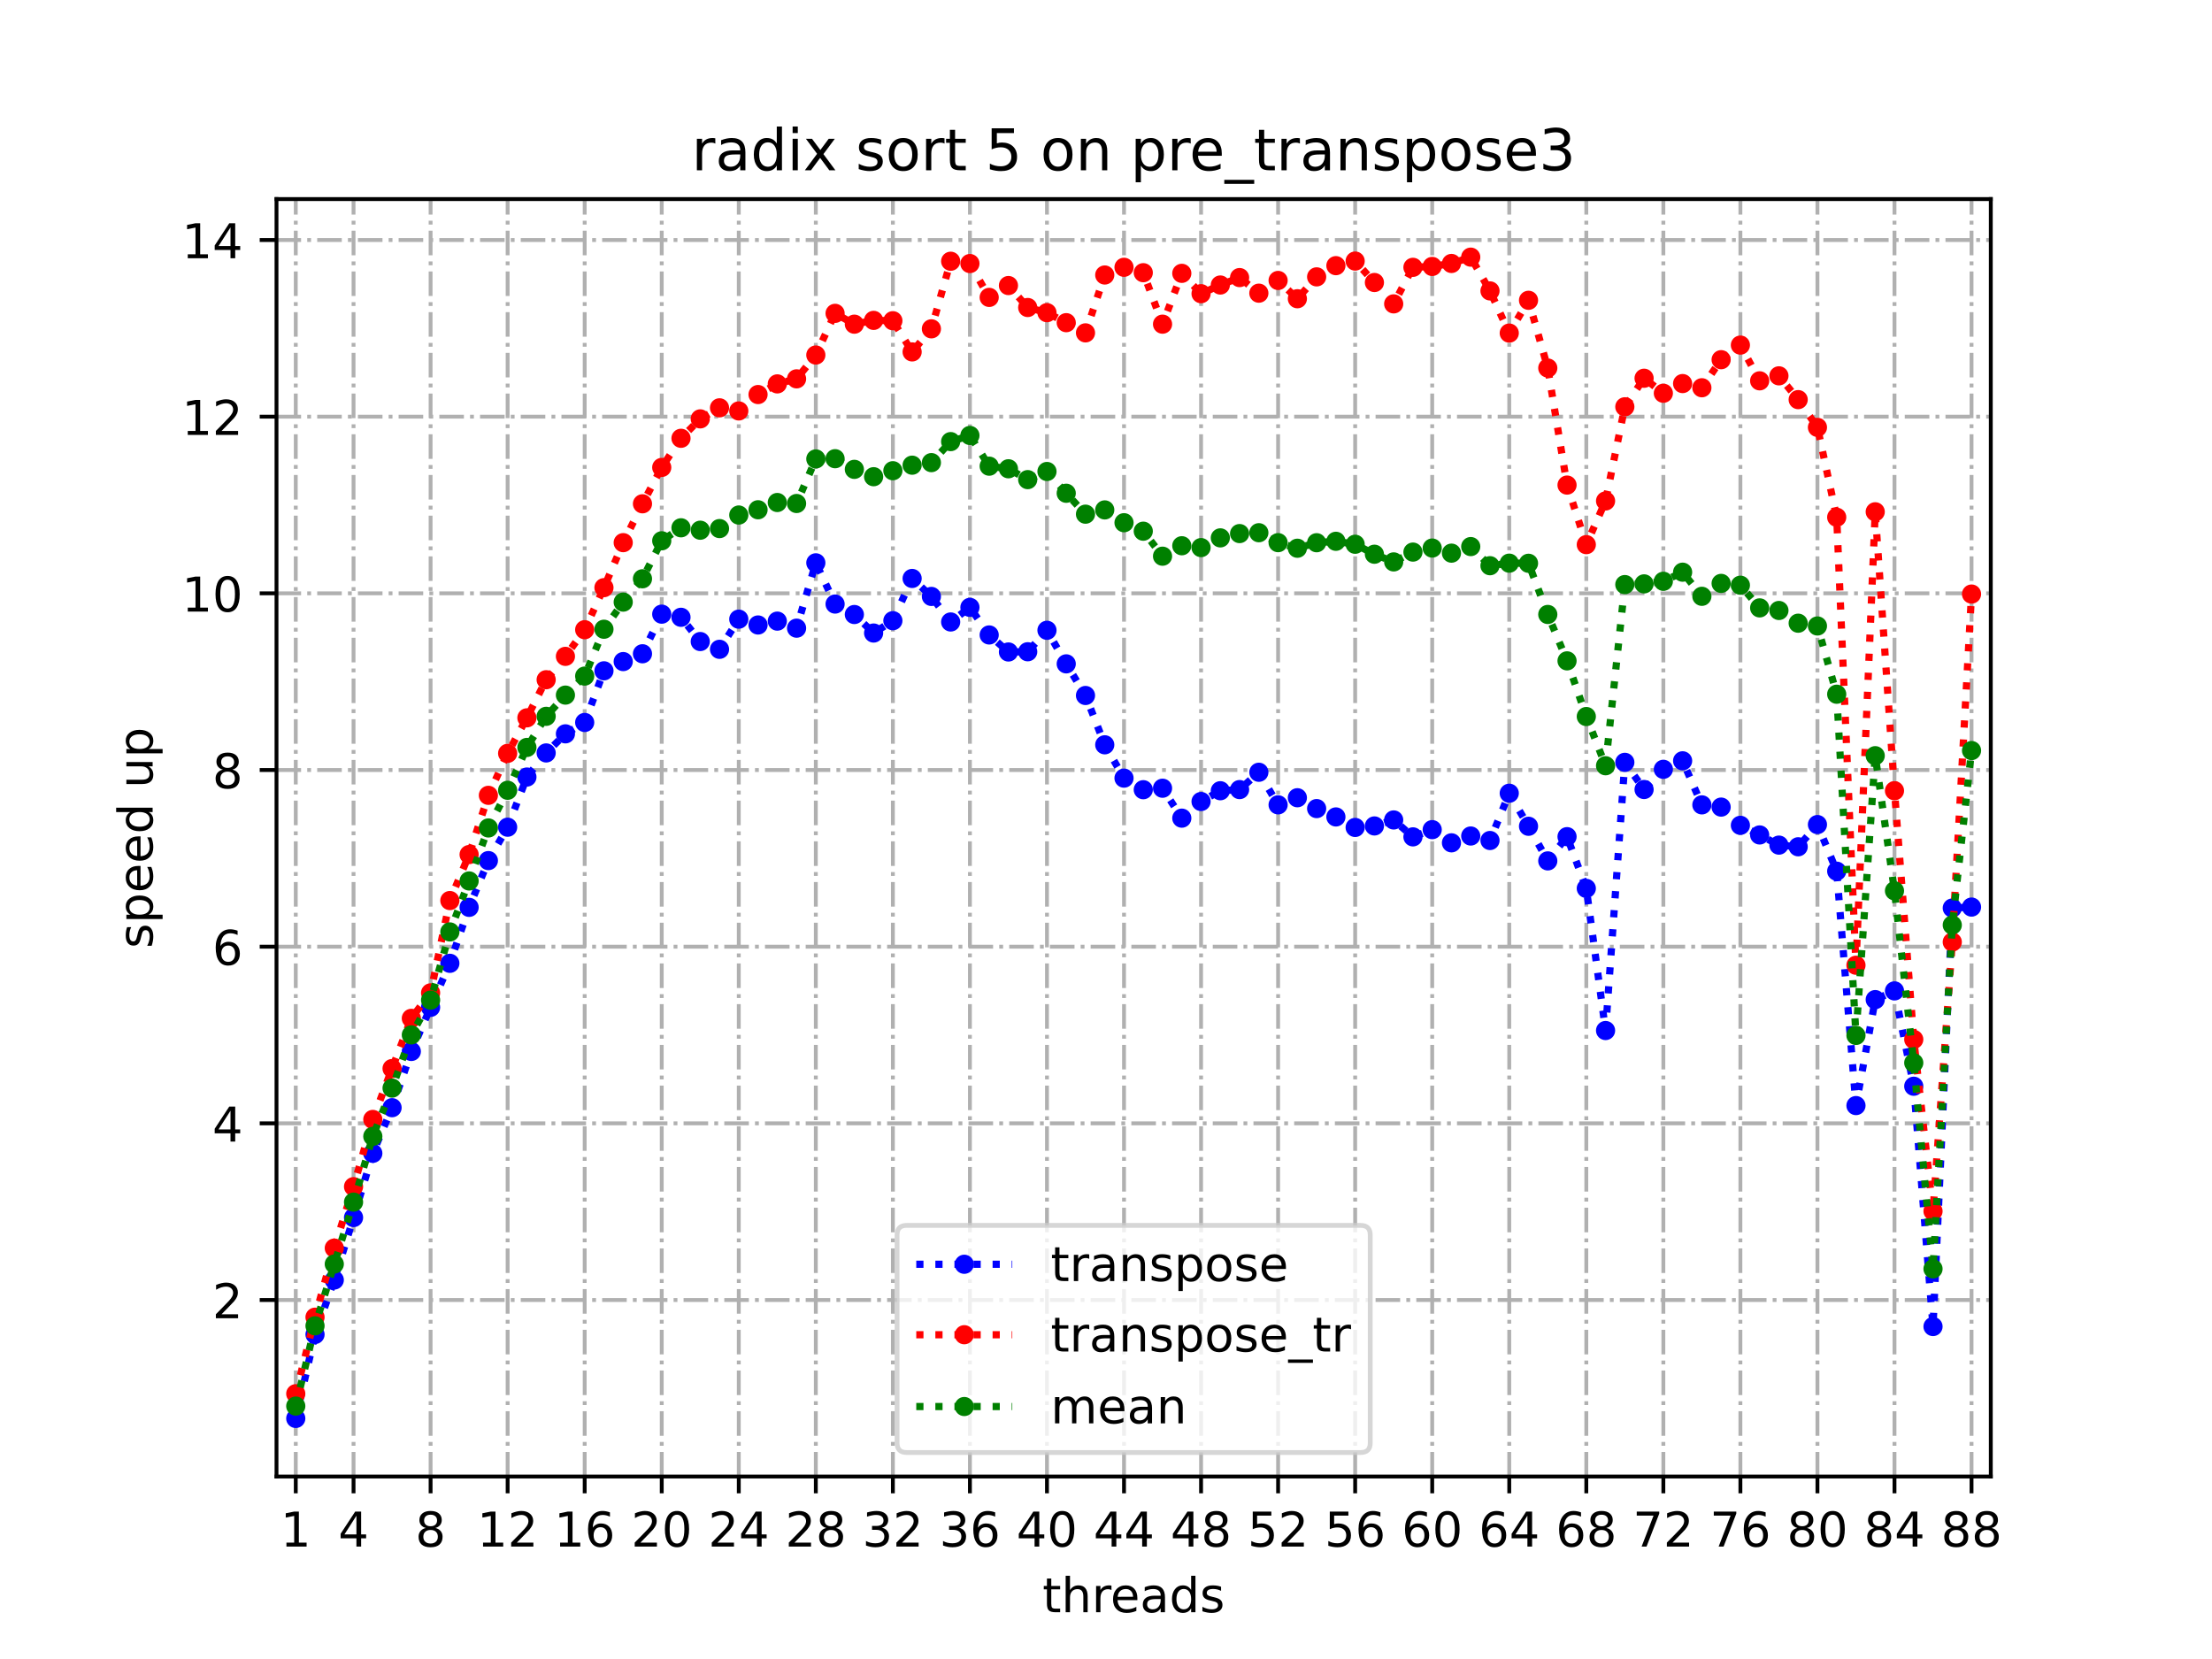 <?xml version="1.0" encoding="utf-8" standalone="no"?>
<!DOCTYPE svg PUBLIC "-//W3C//DTD SVG 1.1//EN"
  "http://www.w3.org/Graphics/SVG/1.1/DTD/svg11.dtd">
<!-- Created with matplotlib (https://matplotlib.org/) -->
<svg height="345.6pt" version="1.1" viewBox="0 0 460.8 345.6" width="460.8pt" xmlns="http://www.w3.org/2000/svg" xmlns:xlink="http://www.w3.org/1999/xlink">
 <defs>
  <style type="text/css">
*{stroke-linecap:butt;stroke-linejoin:round;}
  </style>
 </defs>
 <g id="figure_1">
  <g id="patch_1">
   <path d="M 0 345.6 
L 460.8 345.6 
L 460.8 0 
L 0 0 
z
" style="fill:#ffffff;"/>
  </g>
  <g id="axes_1">
   <g id="patch_2">
    <path d="M 57.6 307.584 
L 414.72 307.584 
L 414.72 41.472 
L 57.6 41.472 
z
" style="fill:#ffffff;"/>
   </g>
   <g id="matplotlib.axis_1">
    <g id="xtick_1">
     <g id="line2d_1">
      <path clip-path="url(#pbe5256d079)" d="M 61.613 307.584 
L 61.613 41.472 
" style="fill:none;stroke:#b0b0b0;stroke-dasharray:5.12,1.28,0.8,1.28;stroke-dashoffset:0;stroke-width:0.8;"/>
     </g>
     <g id="line2d_2">
      <defs>
       <path d="M 0 0 
L 0 3.5 
" id="m053c09355c" style="stroke:#000000;stroke-width:0.8;"/>
      </defs>
      <g>
       <use style="stroke:#000000;stroke-width:0.8;" x="61.613" xlink:href="#m053c09355c" y="307.584"/>
      </g>
     </g>
     <g id="text_1">
      <!-- 1 -->
      <defs>
       <path d="M 12.406 8.297 
L 28.516 8.297 
L 28.516 63.922 
L 10.984 60.406 
L 10.984 69.391 
L 28.422 72.906 
L 38.281 72.906 
L 38.281 8.297 
L 54.391 8.297 
L 54.391 0 
L 12.406 0 
z
" id="DejaVuSans-49"/>
      </defs>
      <g transform="translate(58.431 322.182)scale(0.1 -0.1)">
       <use xlink:href="#DejaVuSans-49"/>
      </g>
     </g>
    </g>
    <g id="xtick_2">
     <g id="line2d_3">
      <path clip-path="url(#pbe5256d079)" d="M 73.65 307.584 
L 73.65 41.472 
" style="fill:none;stroke:#b0b0b0;stroke-dasharray:5.12,1.28,0.8,1.28;stroke-dashoffset:0;stroke-width:0.8;"/>
     </g>
     <g id="line2d_4">
      <g>
       <use style="stroke:#000000;stroke-width:0.8;" x="73.65" xlink:href="#m053c09355c" y="307.584"/>
      </g>
     </g>
     <g id="text_2">
      <!-- 4 -->
      <defs>
       <path d="M 37.797 64.312 
L 12.891 25.391 
L 37.797 25.391 
z
M 35.203 72.906 
L 47.609 72.906 
L 47.609 25.391 
L 58.016 25.391 
L 58.016 17.188 
L 47.609 17.188 
L 47.609 0 
L 37.797 0 
L 37.797 17.188 
L 4.891 17.188 
L 4.891 26.703 
z
" id="DejaVuSans-52"/>
      </defs>
      <g transform="translate(70.469 322.182)scale(0.1 -0.1)">
       <use xlink:href="#DejaVuSans-52"/>
      </g>
     </g>
    </g>
    <g id="xtick_3">
     <g id="line2d_5">
      <path clip-path="url(#pbe5256d079)" d="M 89.701 307.584 
L 89.701 41.472 
" style="fill:none;stroke:#b0b0b0;stroke-dasharray:5.12,1.28,0.8,1.28;stroke-dashoffset:0;stroke-width:0.8;"/>
     </g>
     <g id="line2d_6">
      <g>
       <use style="stroke:#000000;stroke-width:0.8;" x="89.701" xlink:href="#m053c09355c" y="307.584"/>
      </g>
     </g>
     <g id="text_3">
      <!-- 8 -->
      <defs>
       <path d="M 31.781 34.625 
Q 24.75 34.625 20.719 30.859 
Q 16.703 27.094 16.703 20.516 
Q 16.703 13.922 20.719 10.156 
Q 24.75 6.391 31.781 6.391 
Q 38.812 6.391 42.859 10.172 
Q 46.922 13.969 46.922 20.516 
Q 46.922 27.094 42.891 30.859 
Q 38.875 34.625 31.781 34.625 
z
M 21.922 38.812 
Q 15.578 40.375 12.031 44.719 
Q 8.5 49.078 8.5 55.328 
Q 8.5 64.062 14.719 69.141 
Q 20.953 74.219 31.781 74.219 
Q 42.672 74.219 48.875 69.141 
Q 55.078 64.062 55.078 55.328 
Q 55.078 49.078 51.531 44.719 
Q 48 40.375 41.703 38.812 
Q 48.828 37.156 52.797 32.312 
Q 56.781 27.484 56.781 20.516 
Q 56.781 9.906 50.312 4.234 
Q 43.844 -1.422 31.781 -1.422 
Q 19.734 -1.422 13.25 4.234 
Q 6.781 9.906 6.781 20.516 
Q 6.781 27.484 10.781 32.312 
Q 14.797 37.156 21.922 38.812 
z
M 18.312 54.391 
Q 18.312 48.734 21.844 45.562 
Q 25.391 42.391 31.781 42.391 
Q 38.141 42.391 41.719 45.562 
Q 45.312 48.734 45.312 54.391 
Q 45.312 60.062 41.719 63.234 
Q 38.141 66.406 31.781 66.406 
Q 25.391 66.406 21.844 63.234 
Q 18.312 60.062 18.312 54.391 
z
" id="DejaVuSans-56"/>
      </defs>
      <g transform="translate(86.519 322.182)scale(0.1 -0.1)">
       <use xlink:href="#DejaVuSans-56"/>
      </g>
     </g>
    </g>
    <g id="xtick_4">
     <g id="line2d_7">
      <path clip-path="url(#pbe5256d079)" d="M 105.751 307.584 
L 105.751 41.472 
" style="fill:none;stroke:#b0b0b0;stroke-dasharray:5.12,1.28,0.8,1.28;stroke-dashoffset:0;stroke-width:0.8;"/>
     </g>
     <g id="line2d_8">
      <g>
       <use style="stroke:#000000;stroke-width:0.8;" x="105.751" xlink:href="#m053c09355c" y="307.584"/>
      </g>
     </g>
     <g id="text_4">
      <!-- 12 -->
      <defs>
       <path d="M 19.188 8.297 
L 53.609 8.297 
L 53.609 0 
L 7.328 0 
L 7.328 8.297 
Q 12.938 14.109 22.625 23.891 
Q 32.328 33.688 34.812 36.531 
Q 39.547 41.844 41.422 45.531 
Q 43.312 49.219 43.312 52.781 
Q 43.312 58.594 39.234 62.25 
Q 35.156 65.922 28.609 65.922 
Q 23.969 65.922 18.812 64.312 
Q 13.672 62.703 7.812 59.422 
L 7.812 69.391 
Q 13.766 71.781 18.938 73 
Q 24.125 74.219 28.422 74.219 
Q 39.75 74.219 46.484 68.547 
Q 53.219 62.891 53.219 53.422 
Q 53.219 48.922 51.531 44.891 
Q 49.859 40.875 45.406 35.406 
Q 44.188 33.984 37.641 27.219 
Q 31.109 20.453 19.188 8.297 
z
" id="DejaVuSans-50"/>
      </defs>
      <g transform="translate(99.389 322.182)scale(0.1 -0.1)">
       <use xlink:href="#DejaVuSans-49"/>
       <use x="63.623" xlink:href="#DejaVuSans-50"/>
      </g>
     </g>
    </g>
    <g id="xtick_5">
     <g id="line2d_9">
      <path clip-path="url(#pbe5256d079)" d="M 121.801 307.584 
L 121.801 41.472 
" style="fill:none;stroke:#b0b0b0;stroke-dasharray:5.12,1.28,0.8,1.28;stroke-dashoffset:0;stroke-width:0.8;"/>
     </g>
     <g id="line2d_10">
      <g>
       <use style="stroke:#000000;stroke-width:0.8;" x="121.801" xlink:href="#m053c09355c" y="307.584"/>
      </g>
     </g>
     <g id="text_5">
      <!-- 16 -->
      <defs>
       <path d="M 33.016 40.375 
Q 26.375 40.375 22.484 35.828 
Q 18.609 31.297 18.609 23.391 
Q 18.609 15.531 22.484 10.953 
Q 26.375 6.391 33.016 6.391 
Q 39.656 6.391 43.531 10.953 
Q 47.406 15.531 47.406 23.391 
Q 47.406 31.297 43.531 35.828 
Q 39.656 40.375 33.016 40.375 
z
M 52.594 71.297 
L 52.594 62.312 
Q 48.875 64.062 45.094 64.984 
Q 41.312 65.922 37.594 65.922 
Q 27.828 65.922 22.672 59.328 
Q 17.531 52.734 16.797 39.406 
Q 19.672 43.656 24.016 45.922 
Q 28.375 48.188 33.594 48.188 
Q 44.578 48.188 50.953 41.516 
Q 57.328 34.859 57.328 23.391 
Q 57.328 12.156 50.688 5.359 
Q 44.047 -1.422 33.016 -1.422 
Q 20.359 -1.422 13.672 8.266 
Q 6.984 17.969 6.984 36.375 
Q 6.984 53.656 15.188 63.938 
Q 23.391 74.219 37.203 74.219 
Q 40.922 74.219 44.703 73.484 
Q 48.484 72.75 52.594 71.297 
z
" id="DejaVuSans-54"/>
      </defs>
      <g transform="translate(115.439 322.182)scale(0.1 -0.1)">
       <use xlink:href="#DejaVuSans-49"/>
       <use x="63.623" xlink:href="#DejaVuSans-54"/>
      </g>
     </g>
    </g>
    <g id="xtick_6">
     <g id="line2d_11">
      <path clip-path="url(#pbe5256d079)" d="M 137.852 307.584 
L 137.852 41.472 
" style="fill:none;stroke:#b0b0b0;stroke-dasharray:5.12,1.28,0.8,1.28;stroke-dashoffset:0;stroke-width:0.8;"/>
     </g>
     <g id="line2d_12">
      <g>
       <use style="stroke:#000000;stroke-width:0.8;" x="137.852" xlink:href="#m053c09355c" y="307.584"/>
      </g>
     </g>
     <g id="text_6">
      <!-- 20 -->
      <defs>
       <path d="M 31.781 66.406 
Q 24.172 66.406 20.328 58.906 
Q 16.5 51.422 16.5 36.375 
Q 16.5 21.391 20.328 13.891 
Q 24.172 6.391 31.781 6.391 
Q 39.453 6.391 43.281 13.891 
Q 47.125 21.391 47.125 36.375 
Q 47.125 51.422 43.281 58.906 
Q 39.453 66.406 31.781 66.406 
z
M 31.781 74.219 
Q 44.047 74.219 50.516 64.516 
Q 56.984 54.828 56.984 36.375 
Q 56.984 17.969 50.516 8.266 
Q 44.047 -1.422 31.781 -1.422 
Q 19.531 -1.422 13.062 8.266 
Q 6.594 17.969 6.594 36.375 
Q 6.594 54.828 13.062 64.516 
Q 19.531 74.219 31.781 74.219 
z
" id="DejaVuSans-48"/>
      </defs>
      <g transform="translate(131.489 322.182)scale(0.1 -0.1)">
       <use xlink:href="#DejaVuSans-50"/>
       <use x="63.623" xlink:href="#DejaVuSans-48"/>
      </g>
     </g>
    </g>
    <g id="xtick_7">
     <g id="line2d_13">
      <path clip-path="url(#pbe5256d079)" d="M 153.902 307.584 
L 153.902 41.472 
" style="fill:none;stroke:#b0b0b0;stroke-dasharray:5.12,1.28,0.8,1.28;stroke-dashoffset:0;stroke-width:0.8;"/>
     </g>
     <g id="line2d_14">
      <g>
       <use style="stroke:#000000;stroke-width:0.8;" x="153.902" xlink:href="#m053c09355c" y="307.584"/>
      </g>
     </g>
     <g id="text_7">
      <!-- 24 -->
      <g transform="translate(147.54 322.182)scale(0.1 -0.1)">
       <use xlink:href="#DejaVuSans-50"/>
       <use x="63.623" xlink:href="#DejaVuSans-52"/>
      </g>
     </g>
    </g>
    <g id="xtick_8">
     <g id="line2d_15">
      <path clip-path="url(#pbe5256d079)" d="M 169.952 307.584 
L 169.952 41.472 
" style="fill:none;stroke:#b0b0b0;stroke-dasharray:5.12,1.28,0.8,1.28;stroke-dashoffset:0;stroke-width:0.8;"/>
     </g>
     <g id="line2d_16">
      <g>
       <use style="stroke:#000000;stroke-width:0.8;" x="169.952" xlink:href="#m053c09355c" y="307.584"/>
      </g>
     </g>
     <g id="text_8">
      <!-- 28 -->
      <g transform="translate(163.59 322.182)scale(0.1 -0.1)">
       <use xlink:href="#DejaVuSans-50"/>
       <use x="63.623" xlink:href="#DejaVuSans-56"/>
      </g>
     </g>
    </g>
    <g id="xtick_9">
     <g id="line2d_17">
      <path clip-path="url(#pbe5256d079)" d="M 186.003 307.584 
L 186.003 41.472 
" style="fill:none;stroke:#b0b0b0;stroke-dasharray:5.12,1.28,0.8,1.28;stroke-dashoffset:0;stroke-width:0.8;"/>
     </g>
     <g id="line2d_18">
      <g>
       <use style="stroke:#000000;stroke-width:0.8;" x="186.003" xlink:href="#m053c09355c" y="307.584"/>
      </g>
     </g>
     <g id="text_9">
      <!-- 32 -->
      <defs>
       <path d="M 40.578 39.312 
Q 47.656 37.797 51.625 33 
Q 55.609 28.219 55.609 21.188 
Q 55.609 10.406 48.188 4.484 
Q 40.766 -1.422 27.094 -1.422 
Q 22.516 -1.422 17.656 -0.516 
Q 12.797 0.391 7.625 2.203 
L 7.625 11.719 
Q 11.719 9.328 16.594 8.109 
Q 21.484 6.891 26.812 6.891 
Q 36.078 6.891 40.938 10.547 
Q 45.797 14.203 45.797 21.188 
Q 45.797 27.641 41.281 31.266 
Q 36.766 34.906 28.719 34.906 
L 20.219 34.906 
L 20.219 43.016 
L 29.109 43.016 
Q 36.375 43.016 40.234 45.922 
Q 44.094 48.828 44.094 54.297 
Q 44.094 59.906 40.109 62.906 
Q 36.141 65.922 28.719 65.922 
Q 24.656 65.922 20.016 65.031 
Q 15.375 64.156 9.812 62.312 
L 9.812 71.094 
Q 15.438 72.656 20.344 73.438 
Q 25.25 74.219 29.594 74.219 
Q 40.828 74.219 47.359 69.109 
Q 53.906 64.016 53.906 55.328 
Q 53.906 49.266 50.438 45.094 
Q 46.969 40.922 40.578 39.312 
z
" id="DejaVuSans-51"/>
      </defs>
      <g transform="translate(179.64 322.182)scale(0.1 -0.1)">
       <use xlink:href="#DejaVuSans-51"/>
       <use x="63.623" xlink:href="#DejaVuSans-50"/>
      </g>
     </g>
    </g>
    <g id="xtick_10">
     <g id="line2d_19">
      <path clip-path="url(#pbe5256d079)" d="M 202.053 307.584 
L 202.053 41.472 
" style="fill:none;stroke:#b0b0b0;stroke-dasharray:5.12,1.28,0.8,1.28;stroke-dashoffset:0;stroke-width:0.8;"/>
     </g>
     <g id="line2d_20">
      <g>
       <use style="stroke:#000000;stroke-width:0.8;" x="202.053" xlink:href="#m053c09355c" y="307.584"/>
      </g>
     </g>
     <g id="text_10">
      <!-- 36 -->
      <g transform="translate(195.691 322.182)scale(0.1 -0.1)">
       <use xlink:href="#DejaVuSans-51"/>
       <use x="63.623" xlink:href="#DejaVuSans-54"/>
      </g>
     </g>
    </g>
    <g id="xtick_11">
     <g id="line2d_21">
      <path clip-path="url(#pbe5256d079)" d="M 218.103 307.584 
L 218.103 41.472 
" style="fill:none;stroke:#b0b0b0;stroke-dasharray:5.12,1.28,0.8,1.28;stroke-dashoffset:0;stroke-width:0.8;"/>
     </g>
     <g id="line2d_22">
      <g>
       <use style="stroke:#000000;stroke-width:0.8;" x="218.103" xlink:href="#m053c09355c" y="307.584"/>
      </g>
     </g>
     <g id="text_11">
      <!-- 40 -->
      <g transform="translate(211.741 322.182)scale(0.1 -0.1)">
       <use xlink:href="#DejaVuSans-52"/>
       <use x="63.623" xlink:href="#DejaVuSans-48"/>
      </g>
     </g>
    </g>
    <g id="xtick_12">
     <g id="line2d_23">
      <path clip-path="url(#pbe5256d079)" d="M 234.154 307.584 
L 234.154 41.472 
" style="fill:none;stroke:#b0b0b0;stroke-dasharray:5.12,1.28,0.8,1.28;stroke-dashoffset:0;stroke-width:0.8;"/>
     </g>
     <g id="line2d_24">
      <g>
       <use style="stroke:#000000;stroke-width:0.8;" x="234.154" xlink:href="#m053c09355c" y="307.584"/>
      </g>
     </g>
     <g id="text_12">
      <!-- 44 -->
      <g transform="translate(227.791 322.182)scale(0.1 -0.1)">
       <use xlink:href="#DejaVuSans-52"/>
       <use x="63.623" xlink:href="#DejaVuSans-52"/>
      </g>
     </g>
    </g>
    <g id="xtick_13">
     <g id="line2d_25">
      <path clip-path="url(#pbe5256d079)" d="M 250.204 307.584 
L 250.204 41.472 
" style="fill:none;stroke:#b0b0b0;stroke-dasharray:5.12,1.28,0.8,1.28;stroke-dashoffset:0;stroke-width:0.8;"/>
     </g>
     <g id="line2d_26">
      <g>
       <use style="stroke:#000000;stroke-width:0.8;" x="250.204" xlink:href="#m053c09355c" y="307.584"/>
      </g>
     </g>
     <g id="text_13">
      <!-- 48 -->
      <g transform="translate(243.842 322.182)scale(0.1 -0.1)">
       <use xlink:href="#DejaVuSans-52"/>
       <use x="63.623" xlink:href="#DejaVuSans-56"/>
      </g>
     </g>
    </g>
    <g id="xtick_14">
     <g id="line2d_27">
      <path clip-path="url(#pbe5256d079)" d="M 266.254 307.584 
L 266.254 41.472 
" style="fill:none;stroke:#b0b0b0;stroke-dasharray:5.12,1.28,0.8,1.28;stroke-dashoffset:0;stroke-width:0.8;"/>
     </g>
     <g id="line2d_28">
      <g>
       <use style="stroke:#000000;stroke-width:0.8;" x="266.254" xlink:href="#m053c09355c" y="307.584"/>
      </g>
     </g>
     <g id="text_14">
      <!-- 52 -->
      <defs>
       <path d="M 10.797 72.906 
L 49.516 72.906 
L 49.516 64.594 
L 19.828 64.594 
L 19.828 46.734 
Q 21.969 47.469 24.109 47.828 
Q 26.266 48.188 28.422 48.188 
Q 40.625 48.188 47.75 41.5 
Q 54.891 34.812 54.891 23.391 
Q 54.891 11.625 47.562 5.094 
Q 40.234 -1.422 26.906 -1.422 
Q 22.312 -1.422 17.547 -0.641 
Q 12.797 0.141 7.719 1.703 
L 7.719 11.625 
Q 12.109 9.234 16.797 8.062 
Q 21.484 6.891 26.703 6.891 
Q 35.156 6.891 40.078 11.328 
Q 45.016 15.766 45.016 23.391 
Q 45.016 31 40.078 35.438 
Q 35.156 39.891 26.703 39.891 
Q 22.75 39.891 18.812 39.016 
Q 14.891 38.141 10.797 36.281 
z
" id="DejaVuSans-53"/>
      </defs>
      <g transform="translate(259.892 322.182)scale(0.1 -0.1)">
       <use xlink:href="#DejaVuSans-53"/>
       <use x="63.623" xlink:href="#DejaVuSans-50"/>
      </g>
     </g>
    </g>
    <g id="xtick_15">
     <g id="line2d_29">
      <path clip-path="url(#pbe5256d079)" d="M 282.305 307.584 
L 282.305 41.472 
" style="fill:none;stroke:#b0b0b0;stroke-dasharray:5.12,1.28,0.8,1.28;stroke-dashoffset:0;stroke-width:0.8;"/>
     </g>
     <g id="line2d_30">
      <g>
       <use style="stroke:#000000;stroke-width:0.8;" x="282.305" xlink:href="#m053c09355c" y="307.584"/>
      </g>
     </g>
     <g id="text_15">
      <!-- 56 -->
      <g transform="translate(275.942 322.182)scale(0.1 -0.1)">
       <use xlink:href="#DejaVuSans-53"/>
       <use x="63.623" xlink:href="#DejaVuSans-54"/>
      </g>
     </g>
    </g>
    <g id="xtick_16">
     <g id="line2d_31">
      <path clip-path="url(#pbe5256d079)" d="M 298.355 307.584 
L 298.355 41.472 
" style="fill:none;stroke:#b0b0b0;stroke-dasharray:5.12,1.28,0.8,1.28;stroke-dashoffset:0;stroke-width:0.8;"/>
     </g>
     <g id="line2d_32">
      <g>
       <use style="stroke:#000000;stroke-width:0.8;" x="298.355" xlink:href="#m053c09355c" y="307.584"/>
      </g>
     </g>
     <g id="text_16">
      <!-- 60 -->
      <g transform="translate(291.993 322.182)scale(0.1 -0.1)">
       <use xlink:href="#DejaVuSans-54"/>
       <use x="63.623" xlink:href="#DejaVuSans-48"/>
      </g>
     </g>
    </g>
    <g id="xtick_17">
     <g id="line2d_33">
      <path clip-path="url(#pbe5256d079)" d="M 314.405 307.584 
L 314.405 41.472 
" style="fill:none;stroke:#b0b0b0;stroke-dasharray:5.12,1.28,0.8,1.28;stroke-dashoffset:0;stroke-width:0.8;"/>
     </g>
     <g id="line2d_34">
      <g>
       <use style="stroke:#000000;stroke-width:0.8;" x="314.405" xlink:href="#m053c09355c" y="307.584"/>
      </g>
     </g>
     <g id="text_17">
      <!-- 64 -->
      <g transform="translate(308.043 322.182)scale(0.1 -0.1)">
       <use xlink:href="#DejaVuSans-54"/>
       <use x="63.623" xlink:href="#DejaVuSans-52"/>
      </g>
     </g>
    </g>
    <g id="xtick_18">
     <g id="line2d_35">
      <path clip-path="url(#pbe5256d079)" d="M 330.456 307.584 
L 330.456 41.472 
" style="fill:none;stroke:#b0b0b0;stroke-dasharray:5.12,1.28,0.8,1.28;stroke-dashoffset:0;stroke-width:0.8;"/>
     </g>
     <g id="line2d_36">
      <g>
       <use style="stroke:#000000;stroke-width:0.8;" x="330.456" xlink:href="#m053c09355c" y="307.584"/>
      </g>
     </g>
     <g id="text_18">
      <!-- 68 -->
      <g transform="translate(324.093 322.182)scale(0.1 -0.1)">
       <use xlink:href="#DejaVuSans-54"/>
       <use x="63.623" xlink:href="#DejaVuSans-56"/>
      </g>
     </g>
    </g>
    <g id="xtick_19">
     <g id="line2d_37">
      <path clip-path="url(#pbe5256d079)" d="M 346.506 307.584 
L 346.506 41.472 
" style="fill:none;stroke:#b0b0b0;stroke-dasharray:5.12,1.28,0.8,1.28;stroke-dashoffset:0;stroke-width:0.8;"/>
     </g>
     <g id="line2d_38">
      <g>
       <use style="stroke:#000000;stroke-width:0.8;" x="346.506" xlink:href="#m053c09355c" y="307.584"/>
      </g>
     </g>
     <g id="text_19">
      <!-- 72 -->
      <defs>
       <path d="M 8.203 72.906 
L 55.078 72.906 
L 55.078 68.703 
L 28.609 0 
L 18.312 0 
L 43.219 64.594 
L 8.203 64.594 
z
" id="DejaVuSans-55"/>
      </defs>
      <g transform="translate(340.144 322.182)scale(0.1 -0.1)">
       <use xlink:href="#DejaVuSans-55"/>
       <use x="63.623" xlink:href="#DejaVuSans-50"/>
      </g>
     </g>
    </g>
    <g id="xtick_20">
     <g id="line2d_39">
      <path clip-path="url(#pbe5256d079)" d="M 362.556 307.584 
L 362.556 41.472 
" style="fill:none;stroke:#b0b0b0;stroke-dasharray:5.12,1.28,0.8,1.28;stroke-dashoffset:0;stroke-width:0.8;"/>
     </g>
     <g id="line2d_40">
      <g>
       <use style="stroke:#000000;stroke-width:0.8;" x="362.556" xlink:href="#m053c09355c" y="307.584"/>
      </g>
     </g>
     <g id="text_20">
      <!-- 76 -->
      <g transform="translate(356.194 322.182)scale(0.1 -0.1)">
       <use xlink:href="#DejaVuSans-55"/>
       <use x="63.623" xlink:href="#DejaVuSans-54"/>
      </g>
     </g>
    </g>
    <g id="xtick_21">
     <g id="line2d_41">
      <path clip-path="url(#pbe5256d079)" d="M 378.607 307.584 
L 378.607 41.472 
" style="fill:none;stroke:#b0b0b0;stroke-dasharray:5.12,1.28,0.8,1.28;stroke-dashoffset:0;stroke-width:0.8;"/>
     </g>
     <g id="line2d_42">
      <g>
       <use style="stroke:#000000;stroke-width:0.8;" x="378.607" xlink:href="#m053c09355c" y="307.584"/>
      </g>
     </g>
     <g id="text_21">
      <!-- 80 -->
      <g transform="translate(372.244 322.182)scale(0.1 -0.1)">
       <use xlink:href="#DejaVuSans-56"/>
       <use x="63.623" xlink:href="#DejaVuSans-48"/>
      </g>
     </g>
    </g>
    <g id="xtick_22">
     <g id="line2d_43">
      <path clip-path="url(#pbe5256d079)" d="M 394.657 307.584 
L 394.657 41.472 
" style="fill:none;stroke:#b0b0b0;stroke-dasharray:5.12,1.28,0.8,1.28;stroke-dashoffset:0;stroke-width:0.8;"/>
     </g>
     <g id="line2d_44">
      <g>
       <use style="stroke:#000000;stroke-width:0.8;" x="394.657" xlink:href="#m053c09355c" y="307.584"/>
      </g>
     </g>
     <g id="text_22">
      <!-- 84 -->
      <g transform="translate(388.295 322.182)scale(0.1 -0.1)">
       <use xlink:href="#DejaVuSans-56"/>
       <use x="63.623" xlink:href="#DejaVuSans-52"/>
      </g>
     </g>
    </g>
    <g id="xtick_23">
     <g id="line2d_45">
      <path clip-path="url(#pbe5256d079)" d="M 410.707 307.584 
L 410.707 41.472 
" style="fill:none;stroke:#b0b0b0;stroke-dasharray:5.12,1.28,0.8,1.28;stroke-dashoffset:0;stroke-width:0.8;"/>
     </g>
     <g id="line2d_46">
      <g>
       <use style="stroke:#000000;stroke-width:0.8;" x="410.707" xlink:href="#m053c09355c" y="307.584"/>
      </g>
     </g>
     <g id="text_23">
      <!-- 88 -->
      <g transform="translate(404.345 322.182)scale(0.1 -0.1)">
       <use xlink:href="#DejaVuSans-56"/>
       <use x="63.623" xlink:href="#DejaVuSans-56"/>
      </g>
     </g>
    </g>
    <g id="text_24">
     <!-- threads -->
     <defs>
      <path d="M 18.312 70.219 
L 18.312 54.688 
L 36.812 54.688 
L 36.812 47.703 
L 18.312 47.703 
L 18.312 18.016 
Q 18.312 11.328 20.141 9.422 
Q 21.969 7.516 27.594 7.516 
L 36.812 7.516 
L 36.812 0 
L 27.594 0 
Q 17.188 0 13.234 3.875 
Q 9.281 7.766 9.281 18.016 
L 9.281 47.703 
L 2.688 47.703 
L 2.688 54.688 
L 9.281 54.688 
L 9.281 70.219 
z
" id="DejaVuSans-116"/>
      <path d="M 54.891 33.016 
L 54.891 0 
L 45.906 0 
L 45.906 32.719 
Q 45.906 40.484 42.875 44.328 
Q 39.844 48.188 33.797 48.188 
Q 26.516 48.188 22.312 43.547 
Q 18.109 38.922 18.109 30.906 
L 18.109 0 
L 9.078 0 
L 9.078 75.984 
L 18.109 75.984 
L 18.109 46.188 
Q 21.344 51.125 25.703 53.562 
Q 30.078 56 35.797 56 
Q 45.219 56 50.047 50.172 
Q 54.891 44.344 54.891 33.016 
z
" id="DejaVuSans-104"/>
      <path d="M 41.109 46.297 
Q 39.594 47.172 37.812 47.578 
Q 36.031 48 33.891 48 
Q 26.266 48 22.188 43.047 
Q 18.109 38.094 18.109 28.812 
L 18.109 0 
L 9.078 0 
L 9.078 54.688 
L 18.109 54.688 
L 18.109 46.188 
Q 20.953 51.172 25.484 53.578 
Q 30.031 56 36.531 56 
Q 37.453 56 38.578 55.875 
Q 39.703 55.766 41.062 55.516 
z
" id="DejaVuSans-114"/>
      <path d="M 56.203 29.594 
L 56.203 25.203 
L 14.891 25.203 
Q 15.484 15.922 20.484 11.062 
Q 25.484 6.203 34.422 6.203 
Q 39.594 6.203 44.453 7.469 
Q 49.312 8.734 54.109 11.281 
L 54.109 2.781 
Q 49.266 0.734 44.188 -0.344 
Q 39.109 -1.422 33.891 -1.422 
Q 20.797 -1.422 13.156 6.188 
Q 5.516 13.812 5.516 26.812 
Q 5.516 40.234 12.766 48.109 
Q 20.016 56 32.328 56 
Q 43.359 56 49.781 48.891 
Q 56.203 41.797 56.203 29.594 
z
M 47.219 32.234 
Q 47.125 39.594 43.094 43.984 
Q 39.062 48.391 32.422 48.391 
Q 24.906 48.391 20.391 44.141 
Q 15.875 39.891 15.188 32.172 
z
" id="DejaVuSans-101"/>
      <path d="M 34.281 27.484 
Q 23.391 27.484 19.188 25 
Q 14.984 22.516 14.984 16.5 
Q 14.984 11.719 18.141 8.906 
Q 21.297 6.109 26.703 6.109 
Q 34.188 6.109 38.703 11.406 
Q 43.219 16.703 43.219 25.484 
L 43.219 27.484 
z
M 52.203 31.203 
L 52.203 0 
L 43.219 0 
L 43.219 8.297 
Q 40.141 3.328 35.547 0.953 
Q 30.953 -1.422 24.312 -1.422 
Q 15.922 -1.422 10.953 3.297 
Q 6 8.016 6 15.922 
Q 6 25.141 12.172 29.828 
Q 18.359 34.516 30.609 34.516 
L 43.219 34.516 
L 43.219 35.406 
Q 43.219 41.609 39.141 45 
Q 35.062 48.391 27.688 48.391 
Q 23 48.391 18.547 47.266 
Q 14.109 46.141 10.016 43.891 
L 10.016 52.203 
Q 14.938 54.109 19.578 55.047 
Q 24.219 56 28.609 56 
Q 40.484 56 46.344 49.844 
Q 52.203 43.703 52.203 31.203 
z
" id="DejaVuSans-97"/>
      <path d="M 45.406 46.391 
L 45.406 75.984 
L 54.391 75.984 
L 54.391 0 
L 45.406 0 
L 45.406 8.203 
Q 42.578 3.328 38.25 0.953 
Q 33.938 -1.422 27.875 -1.422 
Q 17.969 -1.422 11.734 6.484 
Q 5.516 14.406 5.516 27.297 
Q 5.516 40.188 11.734 48.094 
Q 17.969 56 27.875 56 
Q 33.938 56 38.25 53.625 
Q 42.578 51.266 45.406 46.391 
z
M 14.797 27.297 
Q 14.797 17.391 18.875 11.75 
Q 22.953 6.109 30.078 6.109 
Q 37.203 6.109 41.297 11.75 
Q 45.406 17.391 45.406 27.297 
Q 45.406 37.203 41.297 42.844 
Q 37.203 48.484 30.078 48.484 
Q 22.953 48.484 18.875 42.844 
Q 14.797 37.203 14.797 27.297 
z
" id="DejaVuSans-100"/>
      <path d="M 44.281 53.078 
L 44.281 44.578 
Q 40.484 46.531 36.375 47.5 
Q 32.281 48.484 27.875 48.484 
Q 21.188 48.484 17.844 46.438 
Q 14.5 44.391 14.5 40.281 
Q 14.5 37.156 16.891 35.375 
Q 19.281 33.594 26.516 31.984 
L 29.594 31.297 
Q 39.156 29.25 43.188 25.516 
Q 47.219 21.781 47.219 15.094 
Q 47.219 7.469 41.188 3.016 
Q 35.156 -1.422 24.609 -1.422 
Q 20.219 -1.422 15.453 -0.562 
Q 10.688 0.297 5.422 2 
L 5.422 11.281 
Q 10.406 8.688 15.234 7.391 
Q 20.062 6.109 24.812 6.109 
Q 31.156 6.109 34.562 8.281 
Q 37.984 10.453 37.984 14.406 
Q 37.984 18.062 35.516 20.016 
Q 33.062 21.969 24.703 23.781 
L 21.578 24.516 
Q 13.234 26.266 9.516 29.906 
Q 5.812 33.547 5.812 39.891 
Q 5.812 47.609 11.281 51.797 
Q 16.75 56 26.812 56 
Q 31.781 56 36.172 55.266 
Q 40.578 54.547 44.281 53.078 
z
" id="DejaVuSans-115"/>
     </defs>
     <g transform="translate(217.169 335.861)scale(0.1 -0.1)">
      <use xlink:href="#DejaVuSans-116"/>
      <use x="39.209" xlink:href="#DejaVuSans-104"/>
      <use x="102.588" xlink:href="#DejaVuSans-114"/>
      <use x="141.451" xlink:href="#DejaVuSans-101"/>
      <use x="202.975" xlink:href="#DejaVuSans-97"/>
      <use x="264.254" xlink:href="#DejaVuSans-100"/>
      <use x="327.73" xlink:href="#DejaVuSans-115"/>
     </g>
    </g>
   </g>
   <g id="matplotlib.axis_2">
    <g id="ytick_1">
     <g id="line2d_47">
      <path clip-path="url(#pbe5256d079)" d="M 57.6 270.815 
L 414.72 270.815 
" style="fill:none;stroke:#b0b0b0;stroke-dasharray:5.12,1.28,0.8,1.28;stroke-dashoffset:0;stroke-width:0.8;"/>
     </g>
     <g id="line2d_48">
      <defs>
       <path d="M 0 0 
L -3.5 0 
" id="m04b51a8d4e" style="stroke:#000000;stroke-width:0.8;"/>
      </defs>
      <g>
       <use style="stroke:#000000;stroke-width:0.8;" x="57.6" xlink:href="#m04b51a8d4e" y="270.815"/>
      </g>
     </g>
     <g id="text_25">
      <!-- 2 -->
      <g transform="translate(44.237 274.614)scale(0.1 -0.1)">
       <use xlink:href="#DejaVuSans-50"/>
      </g>
     </g>
    </g>
    <g id="ytick_2">
     <g id="line2d_49">
      <path clip-path="url(#pbe5256d079)" d="M 57.6 234.012 
L 414.72 234.012 
" style="fill:none;stroke:#b0b0b0;stroke-dasharray:5.12,1.28,0.8,1.28;stroke-dashoffset:0;stroke-width:0.8;"/>
     </g>
     <g id="line2d_50">
      <g>
       <use style="stroke:#000000;stroke-width:0.8;" x="57.6" xlink:href="#m04b51a8d4e" y="234.012"/>
      </g>
     </g>
     <g id="text_26">
      <!-- 4 -->
      <g transform="translate(44.237 237.812)scale(0.1 -0.1)">
       <use xlink:href="#DejaVuSans-52"/>
      </g>
     </g>
    </g>
    <g id="ytick_3">
     <g id="line2d_51">
      <path clip-path="url(#pbe5256d079)" d="M 57.6 197.21 
L 414.72 197.21 
" style="fill:none;stroke:#b0b0b0;stroke-dasharray:5.12,1.28,0.8,1.28;stroke-dashoffset:0;stroke-width:0.8;"/>
     </g>
     <g id="line2d_52">
      <g>
       <use style="stroke:#000000;stroke-width:0.8;" x="57.6" xlink:href="#m04b51a8d4e" y="197.21"/>
      </g>
     </g>
     <g id="text_27">
      <!-- 6 -->
      <g transform="translate(44.237 201.009)scale(0.1 -0.1)">
       <use xlink:href="#DejaVuSans-54"/>
      </g>
     </g>
    </g>
    <g id="ytick_4">
     <g id="line2d_53">
      <path clip-path="url(#pbe5256d079)" d="M 57.6 160.407 
L 414.72 160.407 
" style="fill:none;stroke:#b0b0b0;stroke-dasharray:5.12,1.28,0.8,1.28;stroke-dashoffset:0;stroke-width:0.8;"/>
     </g>
     <g id="line2d_54">
      <g>
       <use style="stroke:#000000;stroke-width:0.8;" x="57.6" xlink:href="#m04b51a8d4e" y="160.407"/>
      </g>
     </g>
     <g id="text_28">
      <!-- 8 -->
      <g transform="translate(44.237 164.206)scale(0.1 -0.1)">
       <use xlink:href="#DejaVuSans-56"/>
      </g>
     </g>
    </g>
    <g id="ytick_5">
     <g id="line2d_55">
      <path clip-path="url(#pbe5256d079)" d="M 57.6 123.604 
L 414.72 123.604 
" style="fill:none;stroke:#b0b0b0;stroke-dasharray:5.12,1.28,0.8,1.28;stroke-dashoffset:0;stroke-width:0.8;"/>
     </g>
     <g id="line2d_56">
      <g>
       <use style="stroke:#000000;stroke-width:0.8;" x="57.6" xlink:href="#m04b51a8d4e" y="123.604"/>
      </g>
     </g>
     <g id="text_29">
      <!-- 10 -->
      <g transform="translate(37.875 127.403)scale(0.1 -0.1)">
       <use xlink:href="#DejaVuSans-49"/>
       <use x="63.623" xlink:href="#DejaVuSans-48"/>
      </g>
     </g>
    </g>
    <g id="ytick_6">
     <g id="line2d_57">
      <path clip-path="url(#pbe5256d079)" d="M 57.6 86.801 
L 414.72 86.801 
" style="fill:none;stroke:#b0b0b0;stroke-dasharray:5.12,1.28,0.8,1.28;stroke-dashoffset:0;stroke-width:0.8;"/>
     </g>
     <g id="line2d_58">
      <g>
       <use style="stroke:#000000;stroke-width:0.8;" x="57.6" xlink:href="#m04b51a8d4e" y="86.801"/>
      </g>
     </g>
     <g id="text_30">
      <!-- 12 -->
      <g transform="translate(37.875 90.601)scale(0.1 -0.1)">
       <use xlink:href="#DejaVuSans-49"/>
       <use x="63.623" xlink:href="#DejaVuSans-50"/>
      </g>
     </g>
    </g>
    <g id="ytick_7">
     <g id="line2d_59">
      <path clip-path="url(#pbe5256d079)" d="M 57.6 49.999 
L 414.72 49.999 
" style="fill:none;stroke:#b0b0b0;stroke-dasharray:5.12,1.28,0.8,1.28;stroke-dashoffset:0;stroke-width:0.8;"/>
     </g>
     <g id="line2d_60">
      <g>
       <use style="stroke:#000000;stroke-width:0.8;" x="57.6" xlink:href="#m04b51a8d4e" y="49.999"/>
      </g>
     </g>
     <g id="text_31">
      <!-- 14 -->
      <g transform="translate(37.875 53.798)scale(0.1 -0.1)">
       <use xlink:href="#DejaVuSans-49"/>
       <use x="63.623" xlink:href="#DejaVuSans-52"/>
      </g>
     </g>
    </g>
    <g id="text_32">
     <!-- speed up -->
     <defs>
      <path d="M 18.109 8.203 
L 18.109 -20.797 
L 9.078 -20.797 
L 9.078 54.688 
L 18.109 54.688 
L 18.109 46.391 
Q 20.953 51.266 25.266 53.625 
Q 29.594 56 35.594 56 
Q 45.562 56 51.781 48.094 
Q 58.016 40.188 58.016 27.297 
Q 58.016 14.406 51.781 6.484 
Q 45.562 -1.422 35.594 -1.422 
Q 29.594 -1.422 25.266 0.953 
Q 20.953 3.328 18.109 8.203 
z
M 48.688 27.297 
Q 48.688 37.203 44.609 42.844 
Q 40.531 48.484 33.406 48.484 
Q 26.266 48.484 22.188 42.844 
Q 18.109 37.203 18.109 27.297 
Q 18.109 17.391 22.188 11.75 
Q 26.266 6.109 33.406 6.109 
Q 40.531 6.109 44.609 11.75 
Q 48.688 17.391 48.688 27.297 
z
" id="DejaVuSans-112"/>
      <path id="DejaVuSans-32"/>
      <path d="M 8.5 21.578 
L 8.5 54.688 
L 17.484 54.688 
L 17.484 21.922 
Q 17.484 14.156 20.5 10.266 
Q 23.531 6.391 29.594 6.391 
Q 36.859 6.391 41.078 11.031 
Q 45.312 15.672 45.312 23.688 
L 45.312 54.688 
L 54.297 54.688 
L 54.297 0 
L 45.312 0 
L 45.312 8.406 
Q 42.047 3.422 37.719 1 
Q 33.406 -1.422 27.688 -1.422 
Q 18.266 -1.422 13.375 4.438 
Q 8.5 10.297 8.5 21.578 
z
M 31.109 56 
z
" id="DejaVuSans-117"/>
     </defs>
     <g transform="translate(31.795 197.566)rotate(-90)scale(0.1 -0.1)">
      <use xlink:href="#DejaVuSans-115"/>
      <use x="52.1" xlink:href="#DejaVuSans-112"/>
      <use x="115.576" xlink:href="#DejaVuSans-101"/>
      <use x="177.1" xlink:href="#DejaVuSans-101"/>
      <use x="238.623" xlink:href="#DejaVuSans-100"/>
      <use x="302.1" xlink:href="#DejaVuSans-32"/>
      <use x="333.887" xlink:href="#DejaVuSans-117"/>
      <use x="397.266" xlink:href="#DejaVuSans-112"/>
     </g>
    </g>
   </g>
   <g id="line2d_61">
    <path clip-path="url(#pbe5256d079)" d="M 61.613 295.488 
L 65.625 277.997 
L 69.638 266.647 
L 73.65 253.641 
L 77.663 240.258 
L 81.676 230.751 
L 85.688 219.038 
L 89.701 209.852 
L 93.713 200.675 
L 97.726 189.017 
L 101.738 179.277 
L 105.751 172.322 
L 109.764 161.871 
L 113.776 156.85 
L 117.789 152.872 
L 121.801 150.504 
L 125.814 139.743 
L 129.827 137.819 
L 133.839 136.191 
L 137.852 127.94 
L 141.864 128.595 
L 145.877 133.645 
L 149.889 135.264 
L 153.902 128.983 
L 157.915 130.195 
L 161.927 129.392 
L 165.94 130.858 
L 169.952 117.248 
L 173.965 125.835 
L 177.978 128.015 
L 181.99 131.873 
L 186.003 129.303 
L 190.015 120.504 
L 194.028 124.248 
L 198.04 129.569 
L 202.053 126.525 
L 206.066 132.273 
L 210.078 135.82 
L 214.091 135.772 
L 218.103 131.301 
L 222.116 138.294 
L 226.129 144.883 
L 230.141 155.157 
L 234.154 162.099 
L 238.166 164.511 
L 242.179 164.202 
L 246.191 170.436 
L 250.204 166.968 
L 254.217 164.725 
L 258.229 164.486 
L 262.242 160.877 
L 266.254 167.663 
L 270.267 166.184 
L 274.28 168.444 
L 278.292 170.183 
L 282.305 172.373 
L 286.317 172.059 
L 290.33 170.81 
L 294.342 174.335 
L 298.355 172.831 
L 302.368 175.576 
L 306.38 174.156 
L 310.393 175.093 
L 314.405 165.246 
L 318.418 172.128 
L 322.431 179.341 
L 326.443 174.292 
L 330.456 185.073 
L 334.468 214.678 
L 338.481 158.81 
L 342.493 164.468 
L 346.506 160.263 
L 350.519 158.491 
L 354.531 167.669 
L 358.544 168.134 
L 362.556 171.932 
L 366.569 173.935 
L 370.582 176.053 
L 374.594 176.399 
L 378.607 171.774 
L 382.619 181.483 
L 386.632 230.312 
L 390.644 208.235 
L 394.657 206.423 
L 398.67 226.282 
L 402.682 276.343 
L 406.695 189.159 
L 410.707 188.958 
" style="fill:none;stroke:#0000ff;stroke-dasharray:1.5,2.475;stroke-dashoffset:0;stroke-width:1.5;"/>
    <defs>
     <path d="M 0 1.5 
C 0.398 1.5 0.779 1.342 1.061 1.061 
C 1.342 0.779 1.5 0.398 1.5 0 
C 1.5 -0.398 1.342 -0.779 1.061 -1.061 
C 0.779 -1.342 0.398 -1.5 0 -1.5 
C -0.398 -1.5 -0.779 -1.342 -1.061 -1.061 
C -1.342 -0.779 -1.5 -0.398 -1.5 0 
C -1.5 0.398 -1.342 0.779 -1.061 1.061 
C -0.779 1.342 -0.398 1.5 0 1.5 
z
" id="mce3f8f60ba" style="stroke:#0000ff;"/>
    </defs>
    <g clip-path="url(#pbe5256d079)">
     <use style="fill:#0000ff;stroke:#0000ff;" x="61.613" xlink:href="#mce3f8f60ba" y="295.488"/>
     <use style="fill:#0000ff;stroke:#0000ff;" x="65.625" xlink:href="#mce3f8f60ba" y="277.997"/>
     <use style="fill:#0000ff;stroke:#0000ff;" x="69.638" xlink:href="#mce3f8f60ba" y="266.647"/>
     <use style="fill:#0000ff;stroke:#0000ff;" x="73.65" xlink:href="#mce3f8f60ba" y="253.641"/>
     <use style="fill:#0000ff;stroke:#0000ff;" x="77.663" xlink:href="#mce3f8f60ba" y="240.258"/>
     <use style="fill:#0000ff;stroke:#0000ff;" x="81.676" xlink:href="#mce3f8f60ba" y="230.751"/>
     <use style="fill:#0000ff;stroke:#0000ff;" x="85.688" xlink:href="#mce3f8f60ba" y="219.038"/>
     <use style="fill:#0000ff;stroke:#0000ff;" x="89.701" xlink:href="#mce3f8f60ba" y="209.852"/>
     <use style="fill:#0000ff;stroke:#0000ff;" x="93.713" xlink:href="#mce3f8f60ba" y="200.675"/>
     <use style="fill:#0000ff;stroke:#0000ff;" x="97.726" xlink:href="#mce3f8f60ba" y="189.017"/>
     <use style="fill:#0000ff;stroke:#0000ff;" x="101.738" xlink:href="#mce3f8f60ba" y="179.277"/>
     <use style="fill:#0000ff;stroke:#0000ff;" x="105.751" xlink:href="#mce3f8f60ba" y="172.322"/>
     <use style="fill:#0000ff;stroke:#0000ff;" x="109.764" xlink:href="#mce3f8f60ba" y="161.871"/>
     <use style="fill:#0000ff;stroke:#0000ff;" x="113.776" xlink:href="#mce3f8f60ba" y="156.85"/>
     <use style="fill:#0000ff;stroke:#0000ff;" x="117.789" xlink:href="#mce3f8f60ba" y="152.872"/>
     <use style="fill:#0000ff;stroke:#0000ff;" x="121.801" xlink:href="#mce3f8f60ba" y="150.504"/>
     <use style="fill:#0000ff;stroke:#0000ff;" x="125.814" xlink:href="#mce3f8f60ba" y="139.743"/>
     <use style="fill:#0000ff;stroke:#0000ff;" x="129.827" xlink:href="#mce3f8f60ba" y="137.819"/>
     <use style="fill:#0000ff;stroke:#0000ff;" x="133.839" xlink:href="#mce3f8f60ba" y="136.191"/>
     <use style="fill:#0000ff;stroke:#0000ff;" x="137.852" xlink:href="#mce3f8f60ba" y="127.94"/>
     <use style="fill:#0000ff;stroke:#0000ff;" x="141.864" xlink:href="#mce3f8f60ba" y="128.595"/>
     <use style="fill:#0000ff;stroke:#0000ff;" x="145.877" xlink:href="#mce3f8f60ba" y="133.645"/>
     <use style="fill:#0000ff;stroke:#0000ff;" x="149.889" xlink:href="#mce3f8f60ba" y="135.264"/>
     <use style="fill:#0000ff;stroke:#0000ff;" x="153.902" xlink:href="#mce3f8f60ba" y="128.983"/>
     <use style="fill:#0000ff;stroke:#0000ff;" x="157.915" xlink:href="#mce3f8f60ba" y="130.195"/>
     <use style="fill:#0000ff;stroke:#0000ff;" x="161.927" xlink:href="#mce3f8f60ba" y="129.392"/>
     <use style="fill:#0000ff;stroke:#0000ff;" x="165.94" xlink:href="#mce3f8f60ba" y="130.858"/>
     <use style="fill:#0000ff;stroke:#0000ff;" x="169.952" xlink:href="#mce3f8f60ba" y="117.248"/>
     <use style="fill:#0000ff;stroke:#0000ff;" x="173.965" xlink:href="#mce3f8f60ba" y="125.835"/>
     <use style="fill:#0000ff;stroke:#0000ff;" x="177.978" xlink:href="#mce3f8f60ba" y="128.015"/>
     <use style="fill:#0000ff;stroke:#0000ff;" x="181.99" xlink:href="#mce3f8f60ba" y="131.873"/>
     <use style="fill:#0000ff;stroke:#0000ff;" x="186.003" xlink:href="#mce3f8f60ba" y="129.303"/>
     <use style="fill:#0000ff;stroke:#0000ff;" x="190.015" xlink:href="#mce3f8f60ba" y="120.504"/>
     <use style="fill:#0000ff;stroke:#0000ff;" x="194.028" xlink:href="#mce3f8f60ba" y="124.248"/>
     <use style="fill:#0000ff;stroke:#0000ff;" x="198.04" xlink:href="#mce3f8f60ba" y="129.569"/>
     <use style="fill:#0000ff;stroke:#0000ff;" x="202.053" xlink:href="#mce3f8f60ba" y="126.525"/>
     <use style="fill:#0000ff;stroke:#0000ff;" x="206.066" xlink:href="#mce3f8f60ba" y="132.273"/>
     <use style="fill:#0000ff;stroke:#0000ff;" x="210.078" xlink:href="#mce3f8f60ba" y="135.82"/>
     <use style="fill:#0000ff;stroke:#0000ff;" x="214.091" xlink:href="#mce3f8f60ba" y="135.772"/>
     <use style="fill:#0000ff;stroke:#0000ff;" x="218.103" xlink:href="#mce3f8f60ba" y="131.301"/>
     <use style="fill:#0000ff;stroke:#0000ff;" x="222.116" xlink:href="#mce3f8f60ba" y="138.294"/>
     <use style="fill:#0000ff;stroke:#0000ff;" x="226.129" xlink:href="#mce3f8f60ba" y="144.883"/>
     <use style="fill:#0000ff;stroke:#0000ff;" x="230.141" xlink:href="#mce3f8f60ba" y="155.157"/>
     <use style="fill:#0000ff;stroke:#0000ff;" x="234.154" xlink:href="#mce3f8f60ba" y="162.099"/>
     <use style="fill:#0000ff;stroke:#0000ff;" x="238.166" xlink:href="#mce3f8f60ba" y="164.511"/>
     <use style="fill:#0000ff;stroke:#0000ff;" x="242.179" xlink:href="#mce3f8f60ba" y="164.202"/>
     <use style="fill:#0000ff;stroke:#0000ff;" x="246.191" xlink:href="#mce3f8f60ba" y="170.436"/>
     <use style="fill:#0000ff;stroke:#0000ff;" x="250.204" xlink:href="#mce3f8f60ba" y="166.968"/>
     <use style="fill:#0000ff;stroke:#0000ff;" x="254.217" xlink:href="#mce3f8f60ba" y="164.725"/>
     <use style="fill:#0000ff;stroke:#0000ff;" x="258.229" xlink:href="#mce3f8f60ba" y="164.486"/>
     <use style="fill:#0000ff;stroke:#0000ff;" x="262.242" xlink:href="#mce3f8f60ba" y="160.877"/>
     <use style="fill:#0000ff;stroke:#0000ff;" x="266.254" xlink:href="#mce3f8f60ba" y="167.663"/>
     <use style="fill:#0000ff;stroke:#0000ff;" x="270.267" xlink:href="#mce3f8f60ba" y="166.184"/>
     <use style="fill:#0000ff;stroke:#0000ff;" x="274.28" xlink:href="#mce3f8f60ba" y="168.444"/>
     <use style="fill:#0000ff;stroke:#0000ff;" x="278.292" xlink:href="#mce3f8f60ba" y="170.183"/>
     <use style="fill:#0000ff;stroke:#0000ff;" x="282.305" xlink:href="#mce3f8f60ba" y="172.373"/>
     <use style="fill:#0000ff;stroke:#0000ff;" x="286.317" xlink:href="#mce3f8f60ba" y="172.059"/>
     <use style="fill:#0000ff;stroke:#0000ff;" x="290.33" xlink:href="#mce3f8f60ba" y="170.81"/>
     <use style="fill:#0000ff;stroke:#0000ff;" x="294.342" xlink:href="#mce3f8f60ba" y="174.335"/>
     <use style="fill:#0000ff;stroke:#0000ff;" x="298.355" xlink:href="#mce3f8f60ba" y="172.831"/>
     <use style="fill:#0000ff;stroke:#0000ff;" x="302.368" xlink:href="#mce3f8f60ba" y="175.576"/>
     <use style="fill:#0000ff;stroke:#0000ff;" x="306.38" xlink:href="#mce3f8f60ba" y="174.156"/>
     <use style="fill:#0000ff;stroke:#0000ff;" x="310.393" xlink:href="#mce3f8f60ba" y="175.093"/>
     <use style="fill:#0000ff;stroke:#0000ff;" x="314.405" xlink:href="#mce3f8f60ba" y="165.246"/>
     <use style="fill:#0000ff;stroke:#0000ff;" x="318.418" xlink:href="#mce3f8f60ba" y="172.128"/>
     <use style="fill:#0000ff;stroke:#0000ff;" x="322.431" xlink:href="#mce3f8f60ba" y="179.341"/>
     <use style="fill:#0000ff;stroke:#0000ff;" x="326.443" xlink:href="#mce3f8f60ba" y="174.292"/>
     <use style="fill:#0000ff;stroke:#0000ff;" x="330.456" xlink:href="#mce3f8f60ba" y="185.073"/>
     <use style="fill:#0000ff;stroke:#0000ff;" x="334.468" xlink:href="#mce3f8f60ba" y="214.678"/>
     <use style="fill:#0000ff;stroke:#0000ff;" x="338.481" xlink:href="#mce3f8f60ba" y="158.81"/>
     <use style="fill:#0000ff;stroke:#0000ff;" x="342.493" xlink:href="#mce3f8f60ba" y="164.468"/>
     <use style="fill:#0000ff;stroke:#0000ff;" x="346.506" xlink:href="#mce3f8f60ba" y="160.263"/>
     <use style="fill:#0000ff;stroke:#0000ff;" x="350.519" xlink:href="#mce3f8f60ba" y="158.491"/>
     <use style="fill:#0000ff;stroke:#0000ff;" x="354.531" xlink:href="#mce3f8f60ba" y="167.669"/>
     <use style="fill:#0000ff;stroke:#0000ff;" x="358.544" xlink:href="#mce3f8f60ba" y="168.134"/>
     <use style="fill:#0000ff;stroke:#0000ff;" x="362.556" xlink:href="#mce3f8f60ba" y="171.932"/>
     <use style="fill:#0000ff;stroke:#0000ff;" x="366.569" xlink:href="#mce3f8f60ba" y="173.935"/>
     <use style="fill:#0000ff;stroke:#0000ff;" x="370.582" xlink:href="#mce3f8f60ba" y="176.053"/>
     <use style="fill:#0000ff;stroke:#0000ff;" x="374.594" xlink:href="#mce3f8f60ba" y="176.399"/>
     <use style="fill:#0000ff;stroke:#0000ff;" x="378.607" xlink:href="#mce3f8f60ba" y="171.774"/>
     <use style="fill:#0000ff;stroke:#0000ff;" x="382.619" xlink:href="#mce3f8f60ba" y="181.483"/>
     <use style="fill:#0000ff;stroke:#0000ff;" x="386.632" xlink:href="#mce3f8f60ba" y="230.312"/>
     <use style="fill:#0000ff;stroke:#0000ff;" x="390.644" xlink:href="#mce3f8f60ba" y="208.235"/>
     <use style="fill:#0000ff;stroke:#0000ff;" x="394.657" xlink:href="#mce3f8f60ba" y="206.423"/>
     <use style="fill:#0000ff;stroke:#0000ff;" x="398.67" xlink:href="#mce3f8f60ba" y="226.282"/>
     <use style="fill:#0000ff;stroke:#0000ff;" x="402.682" xlink:href="#mce3f8f60ba" y="276.343"/>
     <use style="fill:#0000ff;stroke:#0000ff;" x="406.695" xlink:href="#mce3f8f60ba" y="189.159"/>
     <use style="fill:#0000ff;stroke:#0000ff;" x="410.707" xlink:href="#mce3f8f60ba" y="188.958"/>
    </g>
   </g>
   <g id="line2d_62">
    <path clip-path="url(#pbe5256d079)" d="M 61.613 290.337 
L 65.625 274.396 
L 69.638 260.001 
L 73.65 247.205 
L 77.663 233.2 
L 81.676 222.595 
L 85.688 212.14 
L 89.701 206.834 
L 93.713 187.601 
L 97.726 178.021 
L 101.738 165.684 
L 105.751 156.939 
L 109.764 149.538 
L 113.776 141.6 
L 117.789 136.732 
L 121.801 131.181 
L 125.814 122.421 
L 129.827 113.044 
L 133.839 104.95 
L 137.852 97.374 
L 141.864 91.304 
L 145.877 87.26 
L 149.889 84.958 
L 153.902 85.607 
L 157.915 82.191 
L 161.927 79.971 
L 165.94 78.92 
L 169.952 73.958 
L 173.965 65.277 
L 177.978 67.532 
L 181.99 66.741 
L 186.003 66.814 
L 190.015 73.31 
L 194.028 68.501 
L 198.04 54.421 
L 202.053 54.901 
L 206.066 61.952 
L 210.078 59.485 
L 214.091 64.057 
L 218.103 65.136 
L 222.116 67.219 
L 226.129 69.342 
L 230.141 57.288 
L 234.154 55.683 
L 238.166 56.808 
L 242.179 67.53 
L 246.191 56.942 
L 250.204 61.182 
L 254.217 59.374 
L 258.229 57.824 
L 262.242 61.074 
L 266.254 58.426 
L 270.267 62.232 
L 274.28 57.677 
L 278.292 55.341 
L 282.305 54.385 
L 286.317 58.851 
L 290.33 63.302 
L 294.342 55.69 
L 298.355 55.507 
L 302.368 54.885 
L 306.38 53.568 
L 310.393 60.602 
L 314.405 69.389 
L 318.418 62.558 
L 322.431 76.668 
L 326.443 101.051 
L 330.456 113.459 
L 334.468 104.359 
L 338.481 84.743 
L 342.493 78.795 
L 346.506 81.921 
L 350.519 79.905 
L 354.531 80.776 
L 358.544 74.93 
L 362.556 71.891 
L 366.569 79.333 
L 370.582 78.295 
L 374.594 83.248 
L 378.607 89.029 
L 382.619 107.754 
L 386.632 201.078 
L 390.644 106.615 
L 394.657 164.724 
L 398.67 216.531 
L 402.682 252.313 
L 406.695 196.242 
L 410.707 123.753 
" style="fill:none;stroke:#ff0000;stroke-dasharray:1.5,2.475;stroke-dashoffset:0;stroke-width:1.5;"/>
    <defs>
     <path d="M 0 1.5 
C 0.398 1.5 0.779 1.342 1.061 1.061 
C 1.342 0.779 1.5 0.398 1.5 0 
C 1.5 -0.398 1.342 -0.779 1.061 -1.061 
C 0.779 -1.342 0.398 -1.5 0 -1.5 
C -0.398 -1.5 -0.779 -1.342 -1.061 -1.061 
C -1.342 -0.779 -1.5 -0.398 -1.5 0 
C -1.5 0.398 -1.342 0.779 -1.061 1.061 
C -0.779 1.342 -0.398 1.5 0 1.5 
z
" id="m7ecb45eb61" style="stroke:#ff0000;"/>
    </defs>
    <g clip-path="url(#pbe5256d079)">
     <use style="fill:#ff0000;stroke:#ff0000;" x="61.613" xlink:href="#m7ecb45eb61" y="290.337"/>
     <use style="fill:#ff0000;stroke:#ff0000;" x="65.625" xlink:href="#m7ecb45eb61" y="274.396"/>
     <use style="fill:#ff0000;stroke:#ff0000;" x="69.638" xlink:href="#m7ecb45eb61" y="260.001"/>
     <use style="fill:#ff0000;stroke:#ff0000;" x="73.65" xlink:href="#m7ecb45eb61" y="247.205"/>
     <use style="fill:#ff0000;stroke:#ff0000;" x="77.663" xlink:href="#m7ecb45eb61" y="233.2"/>
     <use style="fill:#ff0000;stroke:#ff0000;" x="81.676" xlink:href="#m7ecb45eb61" y="222.595"/>
     <use style="fill:#ff0000;stroke:#ff0000;" x="85.688" xlink:href="#m7ecb45eb61" y="212.14"/>
     <use style="fill:#ff0000;stroke:#ff0000;" x="89.701" xlink:href="#m7ecb45eb61" y="206.834"/>
     <use style="fill:#ff0000;stroke:#ff0000;" x="93.713" xlink:href="#m7ecb45eb61" y="187.601"/>
     <use style="fill:#ff0000;stroke:#ff0000;" x="97.726" xlink:href="#m7ecb45eb61" y="178.021"/>
     <use style="fill:#ff0000;stroke:#ff0000;" x="101.738" xlink:href="#m7ecb45eb61" y="165.684"/>
     <use style="fill:#ff0000;stroke:#ff0000;" x="105.751" xlink:href="#m7ecb45eb61" y="156.939"/>
     <use style="fill:#ff0000;stroke:#ff0000;" x="109.764" xlink:href="#m7ecb45eb61" y="149.538"/>
     <use style="fill:#ff0000;stroke:#ff0000;" x="113.776" xlink:href="#m7ecb45eb61" y="141.6"/>
     <use style="fill:#ff0000;stroke:#ff0000;" x="117.789" xlink:href="#m7ecb45eb61" y="136.732"/>
     <use style="fill:#ff0000;stroke:#ff0000;" x="121.801" xlink:href="#m7ecb45eb61" y="131.181"/>
     <use style="fill:#ff0000;stroke:#ff0000;" x="125.814" xlink:href="#m7ecb45eb61" y="122.421"/>
     <use style="fill:#ff0000;stroke:#ff0000;" x="129.827" xlink:href="#m7ecb45eb61" y="113.044"/>
     <use style="fill:#ff0000;stroke:#ff0000;" x="133.839" xlink:href="#m7ecb45eb61" y="104.95"/>
     <use style="fill:#ff0000;stroke:#ff0000;" x="137.852" xlink:href="#m7ecb45eb61" y="97.374"/>
     <use style="fill:#ff0000;stroke:#ff0000;" x="141.864" xlink:href="#m7ecb45eb61" y="91.304"/>
     <use style="fill:#ff0000;stroke:#ff0000;" x="145.877" xlink:href="#m7ecb45eb61" y="87.26"/>
     <use style="fill:#ff0000;stroke:#ff0000;" x="149.889" xlink:href="#m7ecb45eb61" y="84.958"/>
     <use style="fill:#ff0000;stroke:#ff0000;" x="153.902" xlink:href="#m7ecb45eb61" y="85.607"/>
     <use style="fill:#ff0000;stroke:#ff0000;" x="157.915" xlink:href="#m7ecb45eb61" y="82.191"/>
     <use style="fill:#ff0000;stroke:#ff0000;" x="161.927" xlink:href="#m7ecb45eb61" y="79.971"/>
     <use style="fill:#ff0000;stroke:#ff0000;" x="165.94" xlink:href="#m7ecb45eb61" y="78.92"/>
     <use style="fill:#ff0000;stroke:#ff0000;" x="169.952" xlink:href="#m7ecb45eb61" y="73.958"/>
     <use style="fill:#ff0000;stroke:#ff0000;" x="173.965" xlink:href="#m7ecb45eb61" y="65.277"/>
     <use style="fill:#ff0000;stroke:#ff0000;" x="177.978" xlink:href="#m7ecb45eb61" y="67.532"/>
     <use style="fill:#ff0000;stroke:#ff0000;" x="181.99" xlink:href="#m7ecb45eb61" y="66.741"/>
     <use style="fill:#ff0000;stroke:#ff0000;" x="186.003" xlink:href="#m7ecb45eb61" y="66.814"/>
     <use style="fill:#ff0000;stroke:#ff0000;" x="190.015" xlink:href="#m7ecb45eb61" y="73.31"/>
     <use style="fill:#ff0000;stroke:#ff0000;" x="194.028" xlink:href="#m7ecb45eb61" y="68.501"/>
     <use style="fill:#ff0000;stroke:#ff0000;" x="198.04" xlink:href="#m7ecb45eb61" y="54.421"/>
     <use style="fill:#ff0000;stroke:#ff0000;" x="202.053" xlink:href="#m7ecb45eb61" y="54.901"/>
     <use style="fill:#ff0000;stroke:#ff0000;" x="206.066" xlink:href="#m7ecb45eb61" y="61.952"/>
     <use style="fill:#ff0000;stroke:#ff0000;" x="210.078" xlink:href="#m7ecb45eb61" y="59.485"/>
     <use style="fill:#ff0000;stroke:#ff0000;" x="214.091" xlink:href="#m7ecb45eb61" y="64.057"/>
     <use style="fill:#ff0000;stroke:#ff0000;" x="218.103" xlink:href="#m7ecb45eb61" y="65.136"/>
     <use style="fill:#ff0000;stroke:#ff0000;" x="222.116" xlink:href="#m7ecb45eb61" y="67.219"/>
     <use style="fill:#ff0000;stroke:#ff0000;" x="226.129" xlink:href="#m7ecb45eb61" y="69.342"/>
     <use style="fill:#ff0000;stroke:#ff0000;" x="230.141" xlink:href="#m7ecb45eb61" y="57.288"/>
     <use style="fill:#ff0000;stroke:#ff0000;" x="234.154" xlink:href="#m7ecb45eb61" y="55.683"/>
     <use style="fill:#ff0000;stroke:#ff0000;" x="238.166" xlink:href="#m7ecb45eb61" y="56.808"/>
     <use style="fill:#ff0000;stroke:#ff0000;" x="242.179" xlink:href="#m7ecb45eb61" y="67.53"/>
     <use style="fill:#ff0000;stroke:#ff0000;" x="246.191" xlink:href="#m7ecb45eb61" y="56.942"/>
     <use style="fill:#ff0000;stroke:#ff0000;" x="250.204" xlink:href="#m7ecb45eb61" y="61.182"/>
     <use style="fill:#ff0000;stroke:#ff0000;" x="254.217" xlink:href="#m7ecb45eb61" y="59.374"/>
     <use style="fill:#ff0000;stroke:#ff0000;" x="258.229" xlink:href="#m7ecb45eb61" y="57.824"/>
     <use style="fill:#ff0000;stroke:#ff0000;" x="262.242" xlink:href="#m7ecb45eb61" y="61.074"/>
     <use style="fill:#ff0000;stroke:#ff0000;" x="266.254" xlink:href="#m7ecb45eb61" y="58.426"/>
     <use style="fill:#ff0000;stroke:#ff0000;" x="270.267" xlink:href="#m7ecb45eb61" y="62.232"/>
     <use style="fill:#ff0000;stroke:#ff0000;" x="274.28" xlink:href="#m7ecb45eb61" y="57.677"/>
     <use style="fill:#ff0000;stroke:#ff0000;" x="278.292" xlink:href="#m7ecb45eb61" y="55.341"/>
     <use style="fill:#ff0000;stroke:#ff0000;" x="282.305" xlink:href="#m7ecb45eb61" y="54.385"/>
     <use style="fill:#ff0000;stroke:#ff0000;" x="286.317" xlink:href="#m7ecb45eb61" y="58.851"/>
     <use style="fill:#ff0000;stroke:#ff0000;" x="290.33" xlink:href="#m7ecb45eb61" y="63.302"/>
     <use style="fill:#ff0000;stroke:#ff0000;" x="294.342" xlink:href="#m7ecb45eb61" y="55.69"/>
     <use style="fill:#ff0000;stroke:#ff0000;" x="298.355" xlink:href="#m7ecb45eb61" y="55.507"/>
     <use style="fill:#ff0000;stroke:#ff0000;" x="302.368" xlink:href="#m7ecb45eb61" y="54.885"/>
     <use style="fill:#ff0000;stroke:#ff0000;" x="306.38" xlink:href="#m7ecb45eb61" y="53.568"/>
     <use style="fill:#ff0000;stroke:#ff0000;" x="310.393" xlink:href="#m7ecb45eb61" y="60.602"/>
     <use style="fill:#ff0000;stroke:#ff0000;" x="314.405" xlink:href="#m7ecb45eb61" y="69.389"/>
     <use style="fill:#ff0000;stroke:#ff0000;" x="318.418" xlink:href="#m7ecb45eb61" y="62.558"/>
     <use style="fill:#ff0000;stroke:#ff0000;" x="322.431" xlink:href="#m7ecb45eb61" y="76.668"/>
     <use style="fill:#ff0000;stroke:#ff0000;" x="326.443" xlink:href="#m7ecb45eb61" y="101.051"/>
     <use style="fill:#ff0000;stroke:#ff0000;" x="330.456" xlink:href="#m7ecb45eb61" y="113.459"/>
     <use style="fill:#ff0000;stroke:#ff0000;" x="334.468" xlink:href="#m7ecb45eb61" y="104.359"/>
     <use style="fill:#ff0000;stroke:#ff0000;" x="338.481" xlink:href="#m7ecb45eb61" y="84.743"/>
     <use style="fill:#ff0000;stroke:#ff0000;" x="342.493" xlink:href="#m7ecb45eb61" y="78.795"/>
     <use style="fill:#ff0000;stroke:#ff0000;" x="346.506" xlink:href="#m7ecb45eb61" y="81.921"/>
     <use style="fill:#ff0000;stroke:#ff0000;" x="350.519" xlink:href="#m7ecb45eb61" y="79.905"/>
     <use style="fill:#ff0000;stroke:#ff0000;" x="354.531" xlink:href="#m7ecb45eb61" y="80.776"/>
     <use style="fill:#ff0000;stroke:#ff0000;" x="358.544" xlink:href="#m7ecb45eb61" y="74.93"/>
     <use style="fill:#ff0000;stroke:#ff0000;" x="362.556" xlink:href="#m7ecb45eb61" y="71.891"/>
     <use style="fill:#ff0000;stroke:#ff0000;" x="366.569" xlink:href="#m7ecb45eb61" y="79.333"/>
     <use style="fill:#ff0000;stroke:#ff0000;" x="370.582" xlink:href="#m7ecb45eb61" y="78.295"/>
     <use style="fill:#ff0000;stroke:#ff0000;" x="374.594" xlink:href="#m7ecb45eb61" y="83.248"/>
     <use style="fill:#ff0000;stroke:#ff0000;" x="378.607" xlink:href="#m7ecb45eb61" y="89.029"/>
     <use style="fill:#ff0000;stroke:#ff0000;" x="382.619" xlink:href="#m7ecb45eb61" y="107.754"/>
     <use style="fill:#ff0000;stroke:#ff0000;" x="386.632" xlink:href="#m7ecb45eb61" y="201.078"/>
     <use style="fill:#ff0000;stroke:#ff0000;" x="390.644" xlink:href="#m7ecb45eb61" y="106.615"/>
     <use style="fill:#ff0000;stroke:#ff0000;" x="394.657" xlink:href="#m7ecb45eb61" y="164.724"/>
     <use style="fill:#ff0000;stroke:#ff0000;" x="398.67" xlink:href="#m7ecb45eb61" y="216.531"/>
     <use style="fill:#ff0000;stroke:#ff0000;" x="402.682" xlink:href="#m7ecb45eb61" y="252.313"/>
     <use style="fill:#ff0000;stroke:#ff0000;" x="406.695" xlink:href="#m7ecb45eb61" y="196.242"/>
     <use style="fill:#ff0000;stroke:#ff0000;" x="410.707" xlink:href="#m7ecb45eb61" y="123.753"/>
    </g>
   </g>
   <g id="line2d_63">
    <path clip-path="url(#pbe5256d079)" d="M 61.613 292.912 
L 65.625 276.196 
L 69.638 263.324 
L 73.65 250.423 
L 77.663 236.729 
L 81.676 226.673 
L 85.688 215.589 
L 89.701 208.343 
L 93.713 194.138 
L 97.726 183.519 
L 101.738 172.48 
L 105.751 164.631 
L 109.764 155.704 
L 113.776 149.225 
L 117.789 144.802 
L 121.801 140.842 
L 125.814 131.082 
L 129.827 125.431 
L 133.839 120.57 
L 137.852 112.657 
L 141.864 109.95 
L 145.877 110.453 
L 149.889 110.111 
L 153.902 107.295 
L 157.915 106.193 
L 161.927 104.681 
L 165.94 104.889 
L 169.952 95.603 
L 173.965 95.556 
L 177.978 97.774 
L 181.99 99.307 
L 186.003 98.059 
L 190.015 96.907 
L 194.028 96.374 
L 198.04 91.995 
L 202.053 90.713 
L 206.066 97.113 
L 210.078 97.653 
L 214.091 99.914 
L 218.103 98.218 
L 222.116 102.756 
L 226.129 107.112 
L 230.141 106.223 
L 234.154 108.891 
L 238.166 110.659 
L 242.179 115.866 
L 246.191 113.689 
L 250.204 114.075 
L 254.217 112.049 
L 258.229 111.155 
L 262.242 110.975 
L 266.254 113.044 
L 270.267 114.208 
L 274.28 113.06 
L 278.292 112.762 
L 282.305 113.379 
L 286.317 115.455 
L 290.33 117.056 
L 294.342 115.012 
L 298.355 114.169 
L 302.368 115.231 
L 306.38 113.862 
L 310.393 117.848 
L 314.405 117.318 
L 318.418 117.343 
L 322.431 128.004 
L 326.443 137.671 
L 330.456 149.266 
L 334.468 159.519 
L 338.481 121.777 
L 342.493 121.632 
L 346.506 121.092 
L 350.519 119.198 
L 354.531 124.222 
L 358.544 121.532 
L 362.556 121.911 
L 366.569 126.634 
L 370.582 127.174 
L 374.594 129.824 
L 378.607 130.402 
L 382.619 144.619 
L 386.632 215.695 
L 390.644 157.425 
L 394.657 185.574 
L 398.67 221.406 
L 402.682 264.328 
L 406.695 192.701 
L 410.707 156.355 
" style="fill:none;stroke:#008000;stroke-dasharray:1.5,2.475;stroke-dashoffset:0;stroke-width:1.5;"/>
    <defs>
     <path d="M 0 1.5 
C 0.398 1.5 0.779 1.342 1.061 1.061 
C 1.342 0.779 1.5 0.398 1.5 0 
C 1.5 -0.398 1.342 -0.779 1.061 -1.061 
C 0.779 -1.342 0.398 -1.5 0 -1.5 
C -0.398 -1.5 -0.779 -1.342 -1.061 -1.061 
C -1.342 -0.779 -1.5 -0.398 -1.5 0 
C -1.5 0.398 -1.342 0.779 -1.061 1.061 
C -0.779 1.342 -0.398 1.5 0 1.5 
z
" id="mcc51de8aa7" style="stroke:#008000;"/>
    </defs>
    <g clip-path="url(#pbe5256d079)">
     <use style="fill:#008000;stroke:#008000;" x="61.613" xlink:href="#mcc51de8aa7" y="292.912"/>
     <use style="fill:#008000;stroke:#008000;" x="65.625" xlink:href="#mcc51de8aa7" y="276.196"/>
     <use style="fill:#008000;stroke:#008000;" x="69.638" xlink:href="#mcc51de8aa7" y="263.324"/>
     <use style="fill:#008000;stroke:#008000;" x="73.65" xlink:href="#mcc51de8aa7" y="250.423"/>
     <use style="fill:#008000;stroke:#008000;" x="77.663" xlink:href="#mcc51de8aa7" y="236.729"/>
     <use style="fill:#008000;stroke:#008000;" x="81.676" xlink:href="#mcc51de8aa7" y="226.673"/>
     <use style="fill:#008000;stroke:#008000;" x="85.688" xlink:href="#mcc51de8aa7" y="215.589"/>
     <use style="fill:#008000;stroke:#008000;" x="89.701" xlink:href="#mcc51de8aa7" y="208.343"/>
     <use style="fill:#008000;stroke:#008000;" x="93.713" xlink:href="#mcc51de8aa7" y="194.138"/>
     <use style="fill:#008000;stroke:#008000;" x="97.726" xlink:href="#mcc51de8aa7" y="183.519"/>
     <use style="fill:#008000;stroke:#008000;" x="101.738" xlink:href="#mcc51de8aa7" y="172.48"/>
     <use style="fill:#008000;stroke:#008000;" x="105.751" xlink:href="#mcc51de8aa7" y="164.631"/>
     <use style="fill:#008000;stroke:#008000;" x="109.764" xlink:href="#mcc51de8aa7" y="155.704"/>
     <use style="fill:#008000;stroke:#008000;" x="113.776" xlink:href="#mcc51de8aa7" y="149.225"/>
     <use style="fill:#008000;stroke:#008000;" x="117.789" xlink:href="#mcc51de8aa7" y="144.802"/>
     <use style="fill:#008000;stroke:#008000;" x="121.801" xlink:href="#mcc51de8aa7" y="140.842"/>
     <use style="fill:#008000;stroke:#008000;" x="125.814" xlink:href="#mcc51de8aa7" y="131.082"/>
     <use style="fill:#008000;stroke:#008000;" x="129.827" xlink:href="#mcc51de8aa7" y="125.431"/>
     <use style="fill:#008000;stroke:#008000;" x="133.839" xlink:href="#mcc51de8aa7" y="120.57"/>
     <use style="fill:#008000;stroke:#008000;" x="137.852" xlink:href="#mcc51de8aa7" y="112.657"/>
     <use style="fill:#008000;stroke:#008000;" x="141.864" xlink:href="#mcc51de8aa7" y="109.95"/>
     <use style="fill:#008000;stroke:#008000;" x="145.877" xlink:href="#mcc51de8aa7" y="110.453"/>
     <use style="fill:#008000;stroke:#008000;" x="149.889" xlink:href="#mcc51de8aa7" y="110.111"/>
     <use style="fill:#008000;stroke:#008000;" x="153.902" xlink:href="#mcc51de8aa7" y="107.295"/>
     <use style="fill:#008000;stroke:#008000;" x="157.915" xlink:href="#mcc51de8aa7" y="106.193"/>
     <use style="fill:#008000;stroke:#008000;" x="161.927" xlink:href="#mcc51de8aa7" y="104.681"/>
     <use style="fill:#008000;stroke:#008000;" x="165.94" xlink:href="#mcc51de8aa7" y="104.889"/>
     <use style="fill:#008000;stroke:#008000;" x="169.952" xlink:href="#mcc51de8aa7" y="95.603"/>
     <use style="fill:#008000;stroke:#008000;" x="173.965" xlink:href="#mcc51de8aa7" y="95.556"/>
     <use style="fill:#008000;stroke:#008000;" x="177.978" xlink:href="#mcc51de8aa7" y="97.774"/>
     <use style="fill:#008000;stroke:#008000;" x="181.99" xlink:href="#mcc51de8aa7" y="99.307"/>
     <use style="fill:#008000;stroke:#008000;" x="186.003" xlink:href="#mcc51de8aa7" y="98.059"/>
     <use style="fill:#008000;stroke:#008000;" x="190.015" xlink:href="#mcc51de8aa7" y="96.907"/>
     <use style="fill:#008000;stroke:#008000;" x="194.028" xlink:href="#mcc51de8aa7" y="96.374"/>
     <use style="fill:#008000;stroke:#008000;" x="198.04" xlink:href="#mcc51de8aa7" y="91.995"/>
     <use style="fill:#008000;stroke:#008000;" x="202.053" xlink:href="#mcc51de8aa7" y="90.713"/>
     <use style="fill:#008000;stroke:#008000;" x="206.066" xlink:href="#mcc51de8aa7" y="97.113"/>
     <use style="fill:#008000;stroke:#008000;" x="210.078" xlink:href="#mcc51de8aa7" y="97.653"/>
     <use style="fill:#008000;stroke:#008000;" x="214.091" xlink:href="#mcc51de8aa7" y="99.914"/>
     <use style="fill:#008000;stroke:#008000;" x="218.103" xlink:href="#mcc51de8aa7" y="98.218"/>
     <use style="fill:#008000;stroke:#008000;" x="222.116" xlink:href="#mcc51de8aa7" y="102.756"/>
     <use style="fill:#008000;stroke:#008000;" x="226.129" xlink:href="#mcc51de8aa7" y="107.112"/>
     <use style="fill:#008000;stroke:#008000;" x="230.141" xlink:href="#mcc51de8aa7" y="106.223"/>
     <use style="fill:#008000;stroke:#008000;" x="234.154" xlink:href="#mcc51de8aa7" y="108.891"/>
     <use style="fill:#008000;stroke:#008000;" x="238.166" xlink:href="#mcc51de8aa7" y="110.659"/>
     <use style="fill:#008000;stroke:#008000;" x="242.179" xlink:href="#mcc51de8aa7" y="115.866"/>
     <use style="fill:#008000;stroke:#008000;" x="246.191" xlink:href="#mcc51de8aa7" y="113.689"/>
     <use style="fill:#008000;stroke:#008000;" x="250.204" xlink:href="#mcc51de8aa7" y="114.075"/>
     <use style="fill:#008000;stroke:#008000;" x="254.217" xlink:href="#mcc51de8aa7" y="112.049"/>
     <use style="fill:#008000;stroke:#008000;" x="258.229" xlink:href="#mcc51de8aa7" y="111.155"/>
     <use style="fill:#008000;stroke:#008000;" x="262.242" xlink:href="#mcc51de8aa7" y="110.975"/>
     <use style="fill:#008000;stroke:#008000;" x="266.254" xlink:href="#mcc51de8aa7" y="113.044"/>
     <use style="fill:#008000;stroke:#008000;" x="270.267" xlink:href="#mcc51de8aa7" y="114.208"/>
     <use style="fill:#008000;stroke:#008000;" x="274.28" xlink:href="#mcc51de8aa7" y="113.06"/>
     <use style="fill:#008000;stroke:#008000;" x="278.292" xlink:href="#mcc51de8aa7" y="112.762"/>
     <use style="fill:#008000;stroke:#008000;" x="282.305" xlink:href="#mcc51de8aa7" y="113.379"/>
     <use style="fill:#008000;stroke:#008000;" x="286.317" xlink:href="#mcc51de8aa7" y="115.455"/>
     <use style="fill:#008000;stroke:#008000;" x="290.33" xlink:href="#mcc51de8aa7" y="117.056"/>
     <use style="fill:#008000;stroke:#008000;" x="294.342" xlink:href="#mcc51de8aa7" y="115.012"/>
     <use style="fill:#008000;stroke:#008000;" x="298.355" xlink:href="#mcc51de8aa7" y="114.169"/>
     <use style="fill:#008000;stroke:#008000;" x="302.368" xlink:href="#mcc51de8aa7" y="115.231"/>
     <use style="fill:#008000;stroke:#008000;" x="306.38" xlink:href="#mcc51de8aa7" y="113.862"/>
     <use style="fill:#008000;stroke:#008000;" x="310.393" xlink:href="#mcc51de8aa7" y="117.848"/>
     <use style="fill:#008000;stroke:#008000;" x="314.405" xlink:href="#mcc51de8aa7" y="117.318"/>
     <use style="fill:#008000;stroke:#008000;" x="318.418" xlink:href="#mcc51de8aa7" y="117.343"/>
     <use style="fill:#008000;stroke:#008000;" x="322.431" xlink:href="#mcc51de8aa7" y="128.004"/>
     <use style="fill:#008000;stroke:#008000;" x="326.443" xlink:href="#mcc51de8aa7" y="137.671"/>
     <use style="fill:#008000;stroke:#008000;" x="330.456" xlink:href="#mcc51de8aa7" y="149.266"/>
     <use style="fill:#008000;stroke:#008000;" x="334.468" xlink:href="#mcc51de8aa7" y="159.519"/>
     <use style="fill:#008000;stroke:#008000;" x="338.481" xlink:href="#mcc51de8aa7" y="121.777"/>
     <use style="fill:#008000;stroke:#008000;" x="342.493" xlink:href="#mcc51de8aa7" y="121.632"/>
     <use style="fill:#008000;stroke:#008000;" x="346.506" xlink:href="#mcc51de8aa7" y="121.092"/>
     <use style="fill:#008000;stroke:#008000;" x="350.519" xlink:href="#mcc51de8aa7" y="119.198"/>
     <use style="fill:#008000;stroke:#008000;" x="354.531" xlink:href="#mcc51de8aa7" y="124.222"/>
     <use style="fill:#008000;stroke:#008000;" x="358.544" xlink:href="#mcc51de8aa7" y="121.532"/>
     <use style="fill:#008000;stroke:#008000;" x="362.556" xlink:href="#mcc51de8aa7" y="121.911"/>
     <use style="fill:#008000;stroke:#008000;" x="366.569" xlink:href="#mcc51de8aa7" y="126.634"/>
     <use style="fill:#008000;stroke:#008000;" x="370.582" xlink:href="#mcc51de8aa7" y="127.174"/>
     <use style="fill:#008000;stroke:#008000;" x="374.594" xlink:href="#mcc51de8aa7" y="129.824"/>
     <use style="fill:#008000;stroke:#008000;" x="378.607" xlink:href="#mcc51de8aa7" y="130.402"/>
     <use style="fill:#008000;stroke:#008000;" x="382.619" xlink:href="#mcc51de8aa7" y="144.619"/>
     <use style="fill:#008000;stroke:#008000;" x="386.632" xlink:href="#mcc51de8aa7" y="215.695"/>
     <use style="fill:#008000;stroke:#008000;" x="390.644" xlink:href="#mcc51de8aa7" y="157.425"/>
     <use style="fill:#008000;stroke:#008000;" x="394.657" xlink:href="#mcc51de8aa7" y="185.574"/>
     <use style="fill:#008000;stroke:#008000;" x="398.67" xlink:href="#mcc51de8aa7" y="221.406"/>
     <use style="fill:#008000;stroke:#008000;" x="402.682" xlink:href="#mcc51de8aa7" y="264.328"/>
     <use style="fill:#008000;stroke:#008000;" x="406.695" xlink:href="#mcc51de8aa7" y="192.701"/>
     <use style="fill:#008000;stroke:#008000;" x="410.707" xlink:href="#mcc51de8aa7" y="156.355"/>
    </g>
   </g>
   <g id="patch_3">
    <path d="M 57.6 307.584 
L 57.6 41.472 
" style="fill:none;stroke:#000000;stroke-linecap:square;stroke-linejoin:miter;stroke-width:0.8;"/>
   </g>
   <g id="patch_4">
    <path d="M 414.72 307.584 
L 414.72 41.472 
" style="fill:none;stroke:#000000;stroke-linecap:square;stroke-linejoin:miter;stroke-width:0.8;"/>
   </g>
   <g id="patch_5">
    <path d="M 57.6 307.584 
L 414.72 307.584 
" style="fill:none;stroke:#000000;stroke-linecap:square;stroke-linejoin:miter;stroke-width:0.8;"/>
   </g>
   <g id="patch_6">
    <path d="M 57.6 41.472 
L 414.72 41.472 
" style="fill:none;stroke:#000000;stroke-linecap:square;stroke-linejoin:miter;stroke-width:0.8;"/>
   </g>
   <g id="text_33">
    <!-- radix sort 5 on pre_transpose3 -->
    <defs>
     <path d="M 9.422 54.688 
L 18.406 54.688 
L 18.406 0 
L 9.422 0 
z
M 9.422 75.984 
L 18.406 75.984 
L 18.406 64.594 
L 9.422 64.594 
z
" id="DejaVuSans-105"/>
     <path d="M 54.891 54.688 
L 35.109 28.078 
L 55.906 0 
L 45.312 0 
L 29.391 21.484 
L 13.484 0 
L 2.875 0 
L 24.125 28.609 
L 4.688 54.688 
L 15.281 54.688 
L 29.781 35.203 
L 44.281 54.688 
z
" id="DejaVuSans-120"/>
     <path d="M 30.609 48.391 
Q 23.391 48.391 19.188 42.75 
Q 14.984 37.109 14.984 27.297 
Q 14.984 17.484 19.156 11.844 
Q 23.344 6.203 30.609 6.203 
Q 37.797 6.203 41.984 11.859 
Q 46.188 17.531 46.188 27.297 
Q 46.188 37.016 41.984 42.703 
Q 37.797 48.391 30.609 48.391 
z
M 30.609 56 
Q 42.328 56 49.016 48.375 
Q 55.719 40.766 55.719 27.297 
Q 55.719 13.875 49.016 6.219 
Q 42.328 -1.422 30.609 -1.422 
Q 18.844 -1.422 12.172 6.219 
Q 5.516 13.875 5.516 27.297 
Q 5.516 40.766 12.172 48.375 
Q 18.844 56 30.609 56 
z
" id="DejaVuSans-111"/>
     <path d="M 54.891 33.016 
L 54.891 0 
L 45.906 0 
L 45.906 32.719 
Q 45.906 40.484 42.875 44.328 
Q 39.844 48.188 33.797 48.188 
Q 26.516 48.188 22.312 43.547 
Q 18.109 38.922 18.109 30.906 
L 18.109 0 
L 9.078 0 
L 9.078 54.688 
L 18.109 54.688 
L 18.109 46.188 
Q 21.344 51.125 25.703 53.562 
Q 30.078 56 35.797 56 
Q 45.219 56 50.047 50.172 
Q 54.891 44.344 54.891 33.016 
z
" id="DejaVuSans-110"/>
     <path d="M 50.984 -16.609 
L 50.984 -23.578 
L -0.984 -23.578 
L -0.984 -16.609 
z
" id="DejaVuSans-95"/>
    </defs>
    <g transform="translate(144.083 35.472)scale(0.12 -0.12)">
     <use xlink:href="#DejaVuSans-114"/>
     <use x="41.113" xlink:href="#DejaVuSans-97"/>
     <use x="102.393" xlink:href="#DejaVuSans-100"/>
     <use x="165.869" xlink:href="#DejaVuSans-105"/>
     <use x="193.652" xlink:href="#DejaVuSans-120"/>
     <use x="252.832" xlink:href="#DejaVuSans-32"/>
     <use x="284.619" xlink:href="#DejaVuSans-115"/>
     <use x="336.719" xlink:href="#DejaVuSans-111"/>
     <use x="397.9" xlink:href="#DejaVuSans-114"/>
     <use x="439.014" xlink:href="#DejaVuSans-116"/>
     <use x="478.223" xlink:href="#DejaVuSans-32"/>
     <use x="510.01" xlink:href="#DejaVuSans-53"/>
     <use x="573.633" xlink:href="#DejaVuSans-32"/>
     <use x="605.42" xlink:href="#DejaVuSans-111"/>
     <use x="666.602" xlink:href="#DejaVuSans-110"/>
     <use x="729.98" xlink:href="#DejaVuSans-32"/>
     <use x="761.768" xlink:href="#DejaVuSans-112"/>
     <use x="825.244" xlink:href="#DejaVuSans-114"/>
     <use x="864.107" xlink:href="#DejaVuSans-101"/>
     <use x="925.631" xlink:href="#DejaVuSans-95"/>
     <use x="975.631" xlink:href="#DejaVuSans-116"/>
     <use x="1014.84" xlink:href="#DejaVuSans-114"/>
     <use x="1055.953" xlink:href="#DejaVuSans-97"/>
     <use x="1117.232" xlink:href="#DejaVuSans-110"/>
     <use x="1180.611" xlink:href="#DejaVuSans-115"/>
     <use x="1232.711" xlink:href="#DejaVuSans-112"/>
     <use x="1296.188" xlink:href="#DejaVuSans-111"/>
     <use x="1357.369" xlink:href="#DejaVuSans-115"/>
     <use x="1409.469" xlink:href="#DejaVuSans-101"/>
     <use x="1470.992" xlink:href="#DejaVuSans-51"/>
    </g>
   </g>
   <g id="legend_1">
    <g id="patch_7">
     <path d="M 188.876 302.584 
L 283.444 302.584 
Q 285.444 302.584 285.444 300.584 
L 285.444 257.272 
Q 285.444 255.272 283.444 255.272 
L 188.876 255.272 
Q 186.876 255.272 186.876 257.272 
L 186.876 300.584 
Q 186.876 302.584 188.876 302.584 
z
" style="fill:#ffffff;opacity:0.8;stroke:#cccccc;stroke-linejoin:miter;"/>
    </g>
    <g id="line2d_64">
     <path d="M 190.876 263.37 
L 210.876 263.37 
" style="fill:none;stroke:#0000ff;stroke-dasharray:1.5,2.475;stroke-dashoffset:0;stroke-width:1.5;"/>
    </g>
    <g id="line2d_65">
     <g>
      <use style="fill:#0000ff;stroke:#0000ff;" x="200.876" xlink:href="#mce3f8f60ba" y="263.37"/>
     </g>
    </g>
    <g id="text_34">
     <!-- transpose -->
     <g transform="translate(218.876 266.87)scale(0.1 -0.1)">
      <use xlink:href="#DejaVuSans-116"/>
      <use x="39.209" xlink:href="#DejaVuSans-114"/>
      <use x="80.322" xlink:href="#DejaVuSans-97"/>
      <use x="141.602" xlink:href="#DejaVuSans-110"/>
      <use x="204.98" xlink:href="#DejaVuSans-115"/>
      <use x="257.08" xlink:href="#DejaVuSans-112"/>
      <use x="320.557" xlink:href="#DejaVuSans-111"/>
      <use x="381.738" xlink:href="#DejaVuSans-115"/>
      <use x="433.838" xlink:href="#DejaVuSans-101"/>
     </g>
    </g>
    <g id="line2d_66">
     <path d="M 190.876 278.048 
L 210.876 278.048 
" style="fill:none;stroke:#ff0000;stroke-dasharray:1.5,2.475;stroke-dashoffset:0;stroke-width:1.5;"/>
    </g>
    <g id="line2d_67">
     <g>
      <use style="fill:#ff0000;stroke:#ff0000;" x="200.876" xlink:href="#m7ecb45eb61" y="278.048"/>
     </g>
    </g>
    <g id="text_35">
     <!-- transpose_tr -->
     <g transform="translate(218.876 281.548)scale(0.1 -0.1)">
      <use xlink:href="#DejaVuSans-116"/>
      <use x="39.209" xlink:href="#DejaVuSans-114"/>
      <use x="80.322" xlink:href="#DejaVuSans-97"/>
      <use x="141.602" xlink:href="#DejaVuSans-110"/>
      <use x="204.98" xlink:href="#DejaVuSans-115"/>
      <use x="257.08" xlink:href="#DejaVuSans-112"/>
      <use x="320.557" xlink:href="#DejaVuSans-111"/>
      <use x="381.738" xlink:href="#DejaVuSans-115"/>
      <use x="433.838" xlink:href="#DejaVuSans-101"/>
      <use x="495.361" xlink:href="#DejaVuSans-95"/>
      <use x="545.361" xlink:href="#DejaVuSans-116"/>
      <use x="584.57" xlink:href="#DejaVuSans-114"/>
     </g>
    </g>
    <g id="line2d_68">
     <path d="M 190.876 293.004 
L 210.876 293.004 
" style="fill:none;stroke:#008000;stroke-dasharray:1.5,2.475;stroke-dashoffset:0;stroke-width:1.5;"/>
    </g>
    <g id="line2d_69">
     <g>
      <use style="fill:#008000;stroke:#008000;" x="200.876" xlink:href="#mcc51de8aa7" y="293.004"/>
     </g>
    </g>
    <g id="text_36">
     <!-- mean -->
     <defs>
      <path d="M 52 44.188 
Q 55.375 50.25 60.062 53.125 
Q 64.75 56 71.094 56 
Q 79.641 56 84.281 50.016 
Q 88.922 44.047 88.922 33.016 
L 88.922 0 
L 79.891 0 
L 79.891 32.719 
Q 79.891 40.578 77.094 44.375 
Q 74.312 48.188 68.609 48.188 
Q 61.625 48.188 57.562 43.547 
Q 53.516 38.922 53.516 30.906 
L 53.516 0 
L 44.484 0 
L 44.484 32.719 
Q 44.484 40.625 41.703 44.406 
Q 38.922 48.188 33.109 48.188 
Q 26.219 48.188 22.156 43.531 
Q 18.109 38.875 18.109 30.906 
L 18.109 0 
L 9.078 0 
L 9.078 54.688 
L 18.109 54.688 
L 18.109 46.188 
Q 21.188 51.219 25.484 53.609 
Q 29.781 56 35.688 56 
Q 41.656 56 45.828 52.969 
Q 50 49.953 52 44.188 
z
" id="DejaVuSans-109"/>
     </defs>
     <g transform="translate(218.876 296.504)scale(0.1 -0.1)">
      <use xlink:href="#DejaVuSans-109"/>
      <use x="97.412" xlink:href="#DejaVuSans-101"/>
      <use x="158.936" xlink:href="#DejaVuSans-97"/>
      <use x="220.215" xlink:href="#DejaVuSans-110"/>
     </g>
    </g>
   </g>
  </g>
 </g>
 <defs>
  <clipPath id="pbe5256d079">
   <rect height="266.112" width="357.12" x="57.6" y="41.472"/>
  </clipPath>
 </defs>
</svg>
